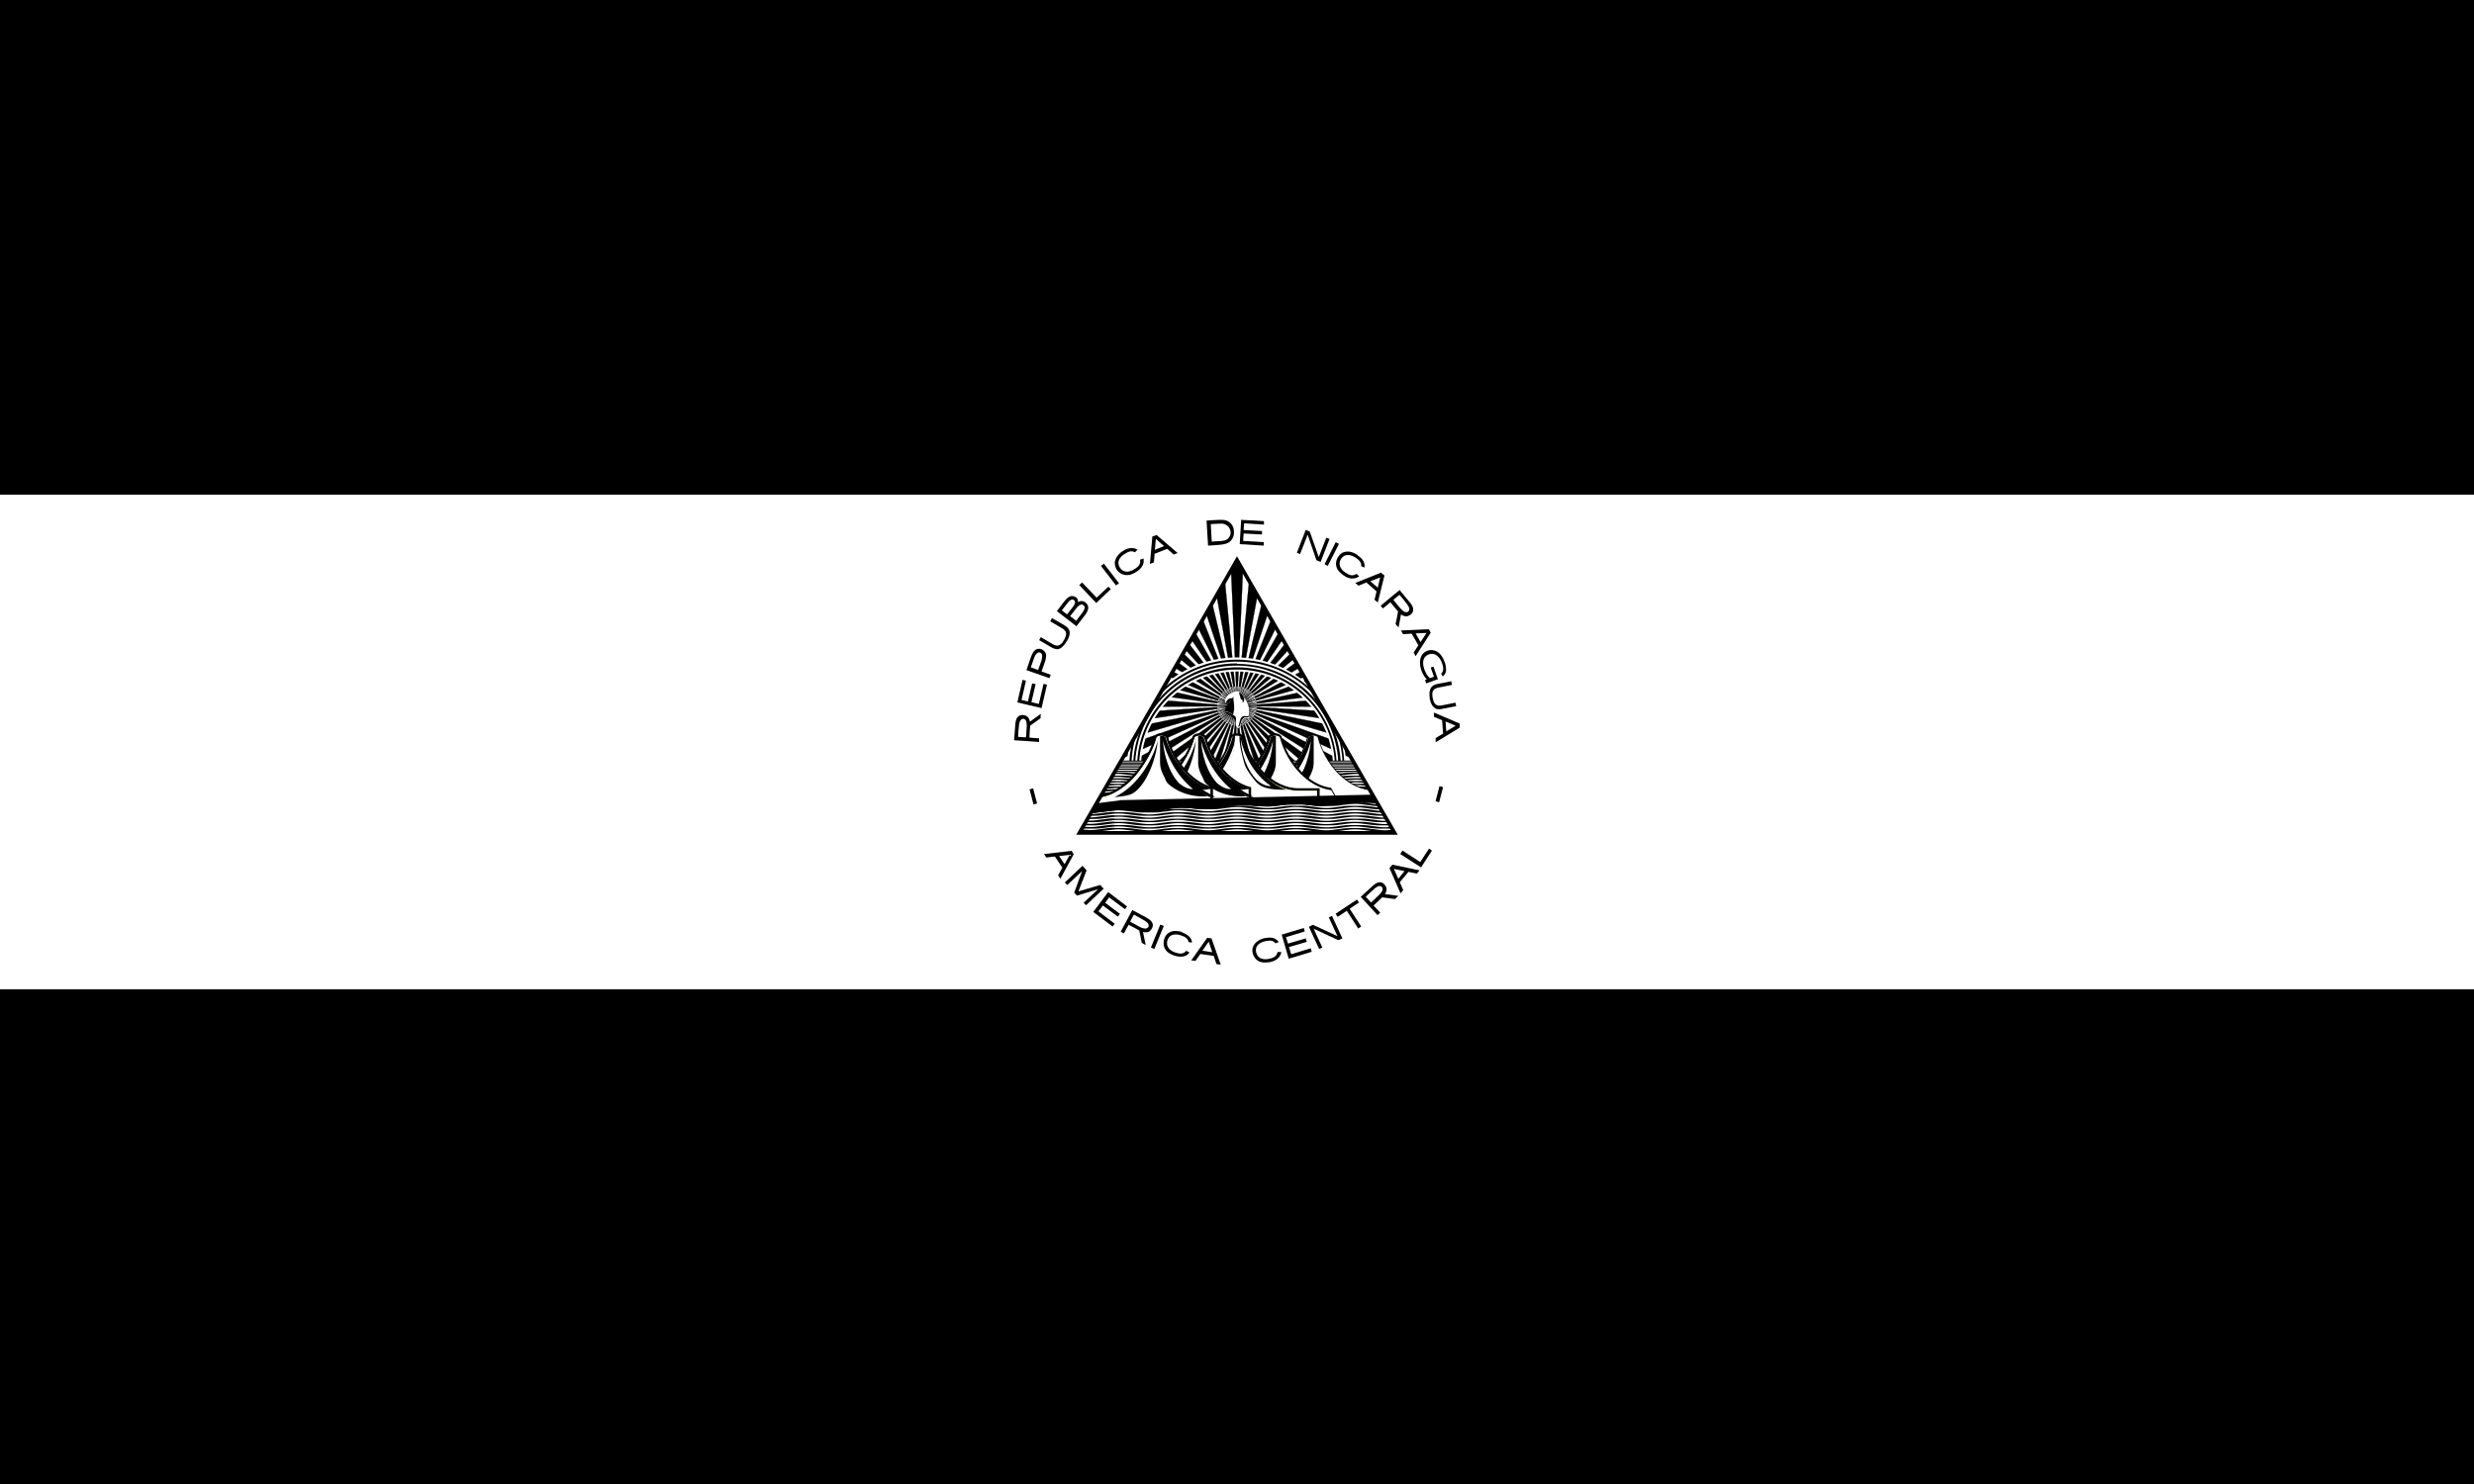 <?xml version="1.0" encoding="UTF-8"?>
<svg id="Calque_1" xmlns="http://www.w3.org/2000/svg" version="1.1" xmlns:xlink="http://www.w3.org/1999/xlink" viewBox="0 0 1000 600">
  <!-- Generator: Adobe Illustrator 29.4.0, SVG Export Plug-In . SVG Version: 2.1.0 Build 152)  -->
  <defs>
    <style>
      .st0 {
        stroke-miterlimit: 4;
        stroke-width: .1px;
      }

      .st0, .st1, .st2, .st3, .st4, .st5, .st6, .st7, .st8, .st9, .st10, .st11, .st12, .st13, .st14, .st15, .st16, .st17, .st18, .st19, .st20, .st21, .st22, .st23, .st24, .st25, .st26, .st27, .st28, .st29, .st30, .st31, .st32, .st33, .st34, .st35, .st36, .st37, .st38, .st39, .st40, .st41 {
        stroke: #000;
      }

      .st0, .st1, .st2, .st4, .st5, .st7, .st8, .st9, .st10, .st11, .st12, .st13, .st14, .st15, .st16, .st17, .st18, .st19, .st20, .st22, .st23, .st24, .st26, .st27, .st28, .st29, .st30, .st31, .st32, .st33, .st34, .st35, .st36, .st37, .st38, .st39, .st40, .st41 {
        isolation: isolate;
      }

      .st1 {
        stroke-miterlimit: 4;
        stroke-width: .1px;
      }

      .st2 {
        stroke-width: .1px;
      }

      .st42 {
        fill: url(#Dégradé_sans_nom_103);
      }

      .st43 {
        fill: url(#Dégradé_sans_nom_100);
      }

      .st44 {
        fill: url(#Dégradé_sans_nom_108);
      }

      .st3 {
        fill: url(#Dégradé_sans_nom_17);
      }

      .st3, .st6, .st21, .st25 {
        stroke-miterlimit: 10;
      }

      .st4 {
        stroke-miterlimit: 4;
        stroke-width: .1px;
      }

      .st45 {
        fill: url(#Dégradé_sans_nom_99);
      }

      .st5 {
        stroke-miterlimit: 4;
        stroke-width: .1px;
      }

      .st6 {
        fill: url(#Dégradé_sans_nom_15);
      }

      .st7 {
        stroke-miterlimit: 4;
        stroke-width: .1px;
      }

      .st8 {
        stroke-miterlimit: 4;
        stroke-width: .1px;
      }

      .st46 {
        fill: url(#Dégradé_sans_nom_104);
      }

      .st9 {
        stroke-miterlimit: 4;
        stroke-width: .1px;
      }

      .st47 {
        fill: url(#Dégradé_sans_nom_97);
      }

      .st48 {
        fill: #fff;
      }

      .st10 {
        stroke-miterlimit: 4;
        stroke-width: .1px;
      }

      .st11 {
        stroke-miterlimit: 4;
        stroke-width: .1px;
      }

      .st12 {
        stroke-miterlimit: 4;
        stroke-width: .1px;
      }

      .st49 {
        fill: none;
      }

      .st13 {
        stroke-miterlimit: 4;
        stroke-width: .1px;
      }

      .st14 {
        stroke-miterlimit: 4;
        stroke-width: .1px;
      }

      .st15 {
        stroke-miterlimit: 4;
        stroke-width: .1px;
      }

      .st16 {
        stroke-miterlimit: 4;
        stroke-width: .1px;
      }

      .st17 {
        stroke-miterlimit: 4;
        stroke-width: .1px;
      }

      .st50 {
        fill: url(#Dégradé_sans_nom_93);
      }

      .st18 {
        stroke-miterlimit: 4;
        stroke-width: .1px;
      }

      .st51 {
        fill: url(#Dégradé_sans_nom_94);
      }

      .st19 {
        stroke-miterlimit: 4;
        stroke-width: .1px;
      }

      .st20 {
        stroke-miterlimit: 4;
        stroke-width: .1px;
      }

      .st21 {
        fill: url(#Dégradé_sans_nom_18);
      }

      .st22 {
        stroke-miterlimit: 4;
        stroke-width: .1px;
      }

      .st23 {
        stroke-miterlimit: 4;
        stroke-width: .1px;
      }

      .st24 {
        stroke-miterlimit: 4;
        stroke-width: .1px;
      }

      .st52 {
        fill: url(#Dégradé_sans_nom_101);
      }

      .st25 {
        fill: url(#Dégradé_sans_nom_16);
      }

      .st53 {
        fill: url(#Dégradé_sans_nom_98);
      }

      .st26 {
        stroke-miterlimit: 4;
        stroke-width: .1px;
      }

      .st27 {
        stroke-miterlimit: 4;
        stroke-width: .1px;
      }

      .st54 {
        fill: url(#Dégradé_sans_nom_111);
      }

      .st55 {
        fill: url(#Dégradé_sans_nom_106);
      }

      .st28 {
        stroke-miterlimit: 4;
        stroke-width: .1px;
      }

      .st29 {
        stroke-miterlimit: 4;
        stroke-width: .1px;
      }

      .st56 {
        fill: url(#Dégradé_sans_nom_107);
      }

      .st30 {
        stroke-miterlimit: 4;
        stroke-width: .1px;
      }

      .st31 {
        stroke-miterlimit: 4;
        stroke-width: .1px;
      }

      .st57 {
        fill: url(#Dégradé_sans_nom_112);
      }

      .st32 {
        stroke-miterlimit: 4;
        stroke-width: .1px;
      }

      .st33 {
        stroke-miterlimit: 4;
        stroke-width: .1px;
      }

      .st58 {
        fill: url(#Dégradé_sans_nom_105);
      }

      .st59 {
        fill: url(#Dégradé_sans_nom_109);
      }

      .st34 {
        stroke-miterlimit: 4;
        stroke-width: .1px;
      }

      .st60 {
        fill: url(#Dégradé_sans_nom_110);
      }

      .st35 {
        stroke-miterlimit: 4;
        stroke-width: .1px;
      }

      .st36 {
        stroke-miterlimit: 4;
        stroke-width: .1px;
      }

      .st37 {
        stroke-miterlimit: 4;
        stroke-width: .1px;
      }

      .st38 {
        stroke-miterlimit: 4;
        stroke-width: .1px;
      }

      .st61 {
        fill: url(#Dégradé_sans_nom_102);
      }

      .st62 {
        fill: url(#Dégradé_sans_nom_96);
      }

      .st39 {
        stroke-miterlimit: 4;
        stroke-width: .1px;
      }

      .st63 {
        clip-path: url(#clippath);
      }

      .st64 {
        fill: url(#Dégradé_sans_nom_95);
      }

      .st40 {
        stroke-miterlimit: 4;
        stroke-width: .1px;
      }

      .st65 {
        fill: url(#Dégradé_sans_nom_113);
      }

      .st41 {
        stroke-miterlimit: 4;
        stroke-width: .1px;
      }
    </style>
    <clipPath id="clippath">
      <polygon class="st49" points="500 226.4 436.3 336.7 563.7 336.7 500 226.4"/>
    </clipPath>
    <linearGradient id="Dégradé_sans_nom_113" data-name="Dégradé sans nom 113" x1="444.5" y1="280" x2="634.4" y2="280" gradientTransform="translate(0 602) scale(1 -1)" gradientUnits="userSpaceOnUse">
      <stop offset="0" stop-color="#000"/>
      <stop offset=".5" stop-color="#000"/>
      <stop offset="1" stop-color="#000"/>
    </linearGradient>
    <linearGradient id="Dégradé_sans_nom_112" data-name="Dégradé sans nom 112" x1="444.5" y1="280" x2="634.4" y2="280" gradientTransform="translate(0 600.9) scale(1 -1)" gradientUnits="userSpaceOnUse">
      <stop offset="0" stop-color="#000"/>
      <stop offset=".5" stop-color="#000"/>
      <stop offset="1" stop-color="#000"/>
    </linearGradient>
    <linearGradient id="Dégradé_sans_nom_111" data-name="Dégradé sans nom 111" x1="444.5" y1="280" x2="634.4" y2="280" gradientTransform="translate(0 599.8) scale(1 -1)" gradientUnits="userSpaceOnUse">
      <stop offset="0" stop-color="#000"/>
      <stop offset=".5" stop-color="#000"/>
      <stop offset="1" stop-color="#000"/>
    </linearGradient>
    <linearGradient id="Dégradé_sans_nom_110" data-name="Dégradé sans nom 110" x1="444.5" y1="280" x2="634.4" y2="280" gradientTransform="translate(0 598.7) scale(1 -1)" gradientUnits="userSpaceOnUse">
      <stop offset="0" stop-color="#000"/>
      <stop offset=".5" stop-color="#000"/>
      <stop offset="1" stop-color="#000"/>
    </linearGradient>
    <linearGradient id="Dégradé_sans_nom_109" data-name="Dégradé sans nom 109" x1="444.5" y1="280" x2="634.4" y2="280" gradientTransform="translate(0 597.5) scale(1 -1)" gradientUnits="userSpaceOnUse">
      <stop offset="0" stop-color="#000"/>
      <stop offset=".5" stop-color="#000"/>
      <stop offset="1" stop-color="#000"/>
    </linearGradient>
    <linearGradient id="Dégradé_sans_nom_108" data-name="Dégradé sans nom 108" x1="444.5" y1="280" x2="634.4" y2="280" gradientTransform="translate(0 596.4) scale(1 -1)" gradientUnits="userSpaceOnUse">
      <stop offset="0" stop-color="#000"/>
      <stop offset=".5" stop-color="#000"/>
      <stop offset="1" stop-color="#000"/>
    </linearGradient>
    <linearGradient id="Dégradé_sans_nom_107" data-name="Dégradé sans nom 107" x1="444.5" y1="280" x2="634.4" y2="280" gradientTransform="translate(0 595.3) scale(1 -1)" gradientUnits="userSpaceOnUse">
      <stop offset="0" stop-color="#000"/>
      <stop offset=".5" stop-color="#000"/>
      <stop offset="1" stop-color="#000"/>
    </linearGradient>
    <linearGradient id="Dégradé_sans_nom_106" data-name="Dégradé sans nom 106" x1="444.5" y1="280" x2="634.4" y2="280" gradientTransform="translate(0 594.2) scale(1 -1)" gradientUnits="userSpaceOnUse">
      <stop offset="0" stop-color="#000"/>
      <stop offset=".5" stop-color="#000"/>
      <stop offset="1" stop-color="#000"/>
    </linearGradient>
    <linearGradient id="Dégradé_sans_nom_105" data-name="Dégradé sans nom 105" x1="444.5" y1="280" x2="634.4" y2="280" gradientTransform="translate(0 593.1) scale(1 -1)" gradientUnits="userSpaceOnUse">
      <stop offset="0" stop-color="#000"/>
      <stop offset=".5" stop-color="#000"/>
      <stop offset="1" stop-color="#000"/>
    </linearGradient>
    <linearGradient id="Dégradé_sans_nom_104" data-name="Dégradé sans nom 104" x1="444.5" y1="292.2" x2="634.4" y2="292.2" gradientTransform="translate(0 602) scale(1 -1)" gradientUnits="userSpaceOnUse">
      <stop offset="0" stop-color="#000"/>
      <stop offset=".5" stop-color="#000"/>
      <stop offset="1" stop-color="#000"/>
    </linearGradient>
    <linearGradient id="Dégradé_sans_nom_103" data-name="Dégradé sans nom 103" x1="444.5" y1="289.6" x2="634.4" y2="289.6" gradientTransform="translate(0 602) scale(1 -1)" gradientUnits="userSpaceOnUse">
      <stop offset="0" stop-color="#000"/>
      <stop offset=".5" stop-color="#000"/>
      <stop offset="1" stop-color="#000"/>
    </linearGradient>
    <linearGradient id="Dégradé_sans_nom_15" data-name="Dégradé sans nom 15" x1="528.5" y1="290.3" x2="528.5" y2="284.4" gradientTransform="translate(-15.3 602) scale(1 -1)" gradientUnits="userSpaceOnUse">
      <stop offset="0" stop-color="#f5f549"/>
      <stop offset="1" stop-color="#97c924"/>
    </linearGradient>
    <linearGradient id="Dégradé_sans_nom_16" data-name="Dégradé sans nom 16" x1="500" y1="290.3" x2="500" y2="284.4" gradientTransform="translate(0 602) scale(1 -1)" gradientUnits="userSpaceOnUse">
      <stop offset="0" stop-color="#f5f549"/>
      <stop offset="1" stop-color="#97c924"/>
    </linearGradient>
    <linearGradient id="Dégradé_sans_nom_17" data-name="Dégradé sans nom 17" x1="480.7" y1="290.3" x2="480.7" y2="284.4" gradientTransform="translate(0 602) scale(1 -1)" gradientUnits="userSpaceOnUse">
      <stop offset="0" stop-color="#f5f549"/>
      <stop offset="1" stop-color="#97c924"/>
    </linearGradient>
    <linearGradient id="Dégradé_sans_nom_18" data-name="Dégradé sans nom 18" x1="480.7" y1="290.3" x2="480.7" y2="284.4" gradientTransform="translate(-15.4 602) scale(1 -1)" gradientUnits="userSpaceOnUse">
      <stop offset="0" stop-color="#f5f549"/>
      <stop offset="1" stop-color="#97c924"/>
    </linearGradient>
    <linearGradient id="Dégradé_sans_nom_102" data-name="Dégradé sans nom 102" x1="-98.1" y1="849.4" x2="-97.1" y2="849.4" gradientTransform="translate(11845.4 5294.1) scale(116.2 -5.8)" gradientUnits="userSpaceOnUse">
      <stop offset="0" stop-color="#000"/>
      <stop offset=".5" stop-color="#000"/>
      <stop offset="1" stop-color="#000"/>
    </linearGradient>
    <linearGradient id="Dégradé_sans_nom_101" data-name="Dégradé sans nom 101" x1="-98.2" y1="704.1" x2="-97.2" y2="704.1" gradientTransform="translate(12883.5 1407.3) scale(126.7 -1.5)" gradientUnits="userSpaceOnUse">
      <stop offset="0" stop-color="#000"/>
      <stop offset=".5" stop-color="#000"/>
      <stop offset="1" stop-color="#000"/>
    </linearGradient>
    <linearGradient id="Dégradé_sans_nom_100" data-name="Dégradé sans nom 100" x1="-98.2" y1="704.1" x2="-97.2" y2="704.1" gradientTransform="translate(12883.5 1406.1) scale(126.7 -1.5)" gradientUnits="userSpaceOnUse">
      <stop offset="0" stop-color="#000"/>
      <stop offset=".5" stop-color="#000"/>
      <stop offset="1" stop-color="#000"/>
    </linearGradient>
    <linearGradient id="Dégradé_sans_nom_99" data-name="Dégradé sans nom 99" x1="-98.2" y1="704.1" x2="-97.2" y2="704.1" gradientTransform="translate(12883.5 1404.8) scale(126.7 -1.5)" gradientUnits="userSpaceOnUse">
      <stop offset="0" stop-color="#000"/>
      <stop offset=".5" stop-color="#000"/>
      <stop offset="1" stop-color="#000"/>
    </linearGradient>
    <linearGradient id="Dégradé_sans_nom_98" data-name="Dégradé sans nom 98" x1="-98.2" y1="704.1" x2="-97.2" y2="704.1" gradientTransform="translate(12883.5 1403.5) scale(126.7 -1.5)" gradientUnits="userSpaceOnUse">
      <stop offset="0" stop-color="#000"/>
      <stop offset=".5" stop-color="#000"/>
      <stop offset="1" stop-color="#000"/>
    </linearGradient>
    <linearGradient id="Dégradé_sans_nom_97" data-name="Dégradé sans nom 97" x1="-98.2" y1="704.1" x2="-97.2" y2="704.1" gradientTransform="translate(12883.5 1402.2) scale(126.7 -1.5)" gradientUnits="userSpaceOnUse">
      <stop offset="0" stop-color="#000"/>
      <stop offset=".5" stop-color="#000"/>
      <stop offset="1" stop-color="#000"/>
    </linearGradient>
    <linearGradient id="Dégradé_sans_nom_96" data-name="Dégradé sans nom 96" x1="-98.2" y1="704.1" x2="-97.2" y2="704.1" gradientTransform="translate(12883.5 1400.9) scale(126.7 -1.5)" gradientUnits="userSpaceOnUse">
      <stop offset="0" stop-color="#000"/>
      <stop offset=".5" stop-color="#000"/>
      <stop offset="1" stop-color="#000"/>
    </linearGradient>
    <linearGradient id="Dégradé_sans_nom_95" data-name="Dégradé sans nom 95" x1="-98.2" y1="704.1" x2="-97.2" y2="704.1" gradientTransform="translate(12883.5 1399.6) scale(126.7 -1.5)" gradientUnits="userSpaceOnUse">
      <stop offset="0" stop-color="#000"/>
      <stop offset=".5" stop-color="#000"/>
      <stop offset="1" stop-color="#000"/>
    </linearGradient>
    <linearGradient id="Dégradé_sans_nom_94" data-name="Dégradé sans nom 94" x1="-98.2" y1="704.1" x2="-97.2" y2="704.1" gradientTransform="translate(12883.5 1398.3) scale(126.7 -1.5)" gradientUnits="userSpaceOnUse">
      <stop offset="0" stop-color="#000"/>
      <stop offset=".5" stop-color="#000"/>
      <stop offset="1" stop-color="#000"/>
    </linearGradient>
    <linearGradient id="Dégradé_sans_nom_93" data-name="Dégradé sans nom 93" x1="-98.2" y1="704.1" x2="-97.2" y2="704.1" gradientTransform="translate(12883.5 1397) scale(126.7 -1.5)" gradientUnits="userSpaceOnUse">
      <stop offset="0" stop-color="#000"/>
      <stop offset=".5" stop-color="#000"/>
      <stop offset="1" stop-color="#000"/>
    </linearGradient>
  </defs>
  <rect width="1000" height="600"/>
  <rect class="st48" y="200" width="1000" height="200"/>
  <g id="text">
    <path d="M410,299.3c3.3.2,6.7.4,10,.7,0-.5,0-1,0-1.5-1.3,0-2.6-.2-3.9-.3,0-1.6.2-3.2.3-4.8,1.4-1,2.8-2,4.2-3,0-.6,0-1.2.1-1.8-1.5,1.1-2.9,2.1-4.4,3.2-.1-1-.7-2.1-1.8-2.5-.9-.3-2-.4-2.8.3-1,.7-1.2,2.1-1.3,3.2-.2,2.2-.3,4.4-.5,6.5h0ZM411.5,298c.1-1.6.2-3.3.4-4.9.1-.8.3-1.7,1-2.3.6-.4,1.6-.1,1.8.6.5,1.2.3,2.6.2,3.9,0,.9-.1,1.9-.2,2.8-1.1,0-2.1-.1-3.2-.2h0Z"/>
    <path d="M411.3,284c3.2.8,6.5,1.5,9.7,2.3.7-3.2,1.5-6.3,2.2-9.5-.5-.1-.9-.2-1.4-.3-.6,2.7-1.3,5.4-1.9,8.1-1-.2-2-.5-3-.7.6-2.4,1.1-4.8,1.7-7.3-.5-.1-.9-.2-1.4-.3-.6,2.4-1.1,4.8-1.7,7.3-.9-.2-1.7-.4-2.6-.6.6-2.6,1.2-5.2,1.8-7.8-.5-.1-.9-.2-1.4-.3-.7,3.1-1.4,6.1-2.1,9.2h0Z"/>
    <path d="M414.8,270.9c3.1,1.1,6.3,2.2,9.4,3.3.2-.5.3-.9.5-1.4-1.2-.4-2.5-.9-3.7-1.3.5-1.4,1-2.8,1.5-4.3.3-1.2.6-2.6-.1-3.6-.6-.8-1.6-1.3-2.5-1.3-1.1,0-2,.8-2.5,1.8-.7,1.3-1.1,2.8-1.6,4.2-.3.9-.6,1.7-.9,2.6ZM416.6,270c.5-1.4,1-2.9,1.5-4.3.3-.7.8-1.6,1.6-1.9.7-.2,1.5.4,1.5,1.1.2,1.3-.4,2.6-.8,3.8-.3.7-.5,1.5-.8,2.2-1-.4-2-.7-3-1.1h0Z"/>
    <path d="M420,258.8c1.8,1,3.5,2.1,5.3,3.1,1,.5,2.3.9,3.3.2,1.4-.8,2.3-2.3,3.1-3.7.6-1.2,1-2.7.3-4-.8-1.2-2.2-1.8-3.3-2.5-1.2-.7-2.3-1.3-3.5-2l-.7,1.3c1.7,1,3.4,2,5.1,3,.8.5,1.5,1.4,1.3,2.4-.2,1.2-.8,2.2-1.5,3.2-.6.8-1.5,1.4-2.5,1.2-1-.2-1.9-.9-2.8-1.4-1.1-.7-2.3-1.3-3.4-2-.2.4-.5.8-.7,1.3h0Z"/>
    <path d="M427.2,247.1c2.6,2,5.3,4.1,7.9,6.1,1.2-1.6,2.5-3.2,3.7-4.8.7-1,1.4-2.4.9-3.6-.4-1-1.5-1.8-2.6-1.8-.5,0-1.1.3-1.4.5.3-1.1-.6-2.1-1.6-2.4-1.2-.4-2.4.3-3.2,1.2-.9,1-1.7,2.1-2.5,3.2-.4.6-.9,1.1-1.3,1.7ZM429.2,246.8c.9-1.2,1.8-2.4,2.8-3.6.5-.5,1.2-1.1,1.9-.7.6.3.8,1.1.5,1.7-.5,1-1.3,1.9-2,2.8-.4.5-.7,1-1.1,1.4-.7-.5-1.4-1.1-2.1-1.6ZM432.5,249.2c1-1.2,1.9-2.5,2.9-3.7.5-.5,1.2-1.2,2-1.1.7.2,1.2.9,1,1.6-.4,1.3-1.4,2.3-2.2,3.4-.4.5-.8,1.1-1.2,1.6-.8-.6-1.6-1.3-2.5-1.9Z"/>
    <path d="M436.2,236.5l6.9,7.3,5.9-5.6-1-1-4.7,4.4h-.1c0,.1,0,0,0,0l-5.8-6.1-1.1,1Z"/>
    <path d="M445,228.8l6.1,7.9,1.2-.9-6.1-7.9-1.2.9Z"/>
    <path d="M454,222.7c-1,.6-1.8,1.3-2.4,2.2-.6.8-.9,1.7-1,2.6,0,.9.2,1.8.7,2.7.5.8,1.2,1.4,2,1.8.8.4,1.7.6,2.7.5,1-.1,2.1-.5,3.3-1.3,1.2-.7,2-1.6,2.5-2.5.5-.9.6-1.9.4-2.9l-1.4.5c.4,2-.9,3-2.4,3.9-2.3,1.4-4.5,1.3-5.8-.8-1.4-2.3.1-4.3,2.1-5.5,1.4-.9,2.7-1.4,4-.6l1.1-1c-.7-.5-1.6-.8-2.6-.7-1,0-2.1.4-3.2,1.1h0Z"/>
    <path d="M465.8,216.8l-1,11.2,1.6-.6.3-3.5h0s5.1-2,5.1-2l2.6,2.3,1.6-.6-8.5-7.3-1.6.6h0ZM467.2,217.9l3.3,2.9-3.7,1.5.4-4.4Z"/>
    <path d="M487.7,210.6c.2,3.3.4,6.7.6,10,1.8-.1,3.6-.2,5.4-.4,1.4-.2,2.9-.5,3.9-1.7,1.3-1.4,1.4-3.5.9-5.2-.5-1.5-1.8-2.7-3.4-3-1.5-.3-3.1,0-4.6,0-.9,0-1.9.1-2.8.2h0ZM489.3,211.9c1.4,0,2.9-.2,4.3-.2.8,0,1.6.2,2.3.7,1,.7,1.6,1.9,1.5,3.1,0,1.4-1.1,2.7-2.4,3-.8.2-1.6.3-2.4.3-.9,0-1.9.1-2.8.2-.1-2.4-.3-4.8-.4-7.1h0Z"/>
    <path d="M501.7,210c-.2,3.3-.4,6.7-.6,10,3.2.2,6.5.4,9.7.6,0-.5,0-.9,0-1.4-2.8-.2-5.5-.3-8.3-.5,0-1,.1-2,.2-3,2.5.1,5,.3,7.4.4,0-.5,0-.9,0-1.4-2.5-.1-5-.3-7.4-.4,0-.9.1-1.8.2-2.7,2.7.2,5.3.3,8,.5,0-.5,0-1,0-1.4-3.1-.2-6.3-.4-9.4-.5h0Z"/>
    <path d="M527.8,214.2l-3.6,9.3,1.3.5,2.9-7.4v-.4c.1,0,.3.4.3.4l3.4,9.9,1.7.7,3.6-9.3-1.3-.5-2.9,7.4v.4c-.1,0-.3-.4-.3-.4l-3.5-9.9-1.7-.7Z"/>
    <path d="M541.2,219.9l-4.5,8.9-1.3-.7,4.5-8.9,1.3.7Z"/>
    <path d="M548.8,224.4c-1-.6-2-1.1-3-1.3-1-.2-1.9-.1-2.8.2-.8.3-1.5.9-2.1,1.8-.5.8-.8,1.6-.9,2.6,0,.9.2,1.8.7,2.6.5.8,1.3,1.6,2.5,2.4,1.1.8,2.3,1.2,3.3,1.2,1,0,2-.2,2.9-.9l-1.1-1c-1.7,1.2-3.1.4-4.5-.5-2.2-1.5-3-3.5-1.7-5.6,1.5-2.2,3.9-1.7,5.9-.4,1.3.9,2.4,1.9,2.2,3.4l1.3.6c.2-.9,0-1.8-.4-2.6-.5-.9-1.3-1.7-2.4-2.4h0Z"/>
    <path d="M558.3,231.5l-10.5,4.2,1.3,1.1,3.2-1.3h0s4.1,3.6,4.1,3.6l-.8,3.4,1.3,1.1,2.7-10.9-1.3-1.1h0ZM557.9,233.3l-1,4.3-3-2.6,4.1-1.6h0Z"/>
    <path d="M565.8,238.5c-2.6,2.1-5.1,4.2-7.7,6.4.3.4.6.8.9,1.1,1-.8,2-1.7,3-2.5,1,1.2,2,2.5,3.1,3.7-.3,1.7-.6,3.4-1,5.1.4.5.8,1,1.2,1.4.3-1.8.7-3.6,1-5.3.9.7,2.1,1.1,3.2.5.9-.4,1.7-1.2,1.7-2.3.1-1.4-.9-2.5-1.7-3.5-1.3-1.5-2.5-3-3.8-4.6h0ZM565.7,240.5c1.1,1.3,2.2,2.6,3.2,4,.5.7,1.1,1.7.5,2.5-.4.7-1.4.6-2,.2-1.2-.8-2-2.1-3-3.2-.4-.5-.8-1-1.2-1.5.8-.7,1.7-1.4,2.5-2Z"/>
    <path d="M577.5,254.4l-11.2.5.8,1.5,3.5-.2h0s2.7,4.7,2.7,4.7l-1.9,2.9.8,1.5,6.1-9.5-.8-1.5h0ZM576.6,255.9l-2.4,3.7-2-3.5,4.4-.2Z"/>
    <path d="M583.9,267.6c-.6-1.7-1.6-3.4-3.3-4.3-1.9-.9-4.3-.5-5.6,1.2-1.1,1.4-1.2,3.3-.9,5,.4,1.9,1.2,3.7,2.6,5.2-.2,0-.5.2-.7.3l.5,1.3c1.6-.6,3.1-1.1,4.7-1.7l-1.8-5.1c-.4.1-.7.3-1.1.4.4,1.2.9,2.5,1.3,3.7-.5.2-1.1.4-1.6.6-1.4-1.2-2.2-3-2.6-4.7-.3-1.3-.3-2.9.7-4,1.2-1.2,3.2-1.6,4.6-.5,1.4,1,2.1,2.6,2.5,4.2.3,1.1.2,2.3-.6,3.1-.2.2.1.4.2.6.1.2.3.4.4.6.8-.7,1.4-1.7,1.3-2.8,0-1.1-.2-2.1-.6-3.1Z"/>
    <path d="M586.8,275.4l-5.6,1.1c-1,.2-1.8.5-2.3,1-.5.4-.8,1.1-1,1.9-.2.8-.1,1.8,0,3,0,0,0,0,0,0,.2,1.2.6,2.1,1,2.8.5.7,1,1.1,1.6,1.4.6.2,1.5.2,2.5,0l5.6-1.1-.3-1.4-5.5,1.1c-2.4.5-3.3-.8-3.7-3,0,0,0,0,0,0-.4-2.2-.2-3.7,2.3-4.2l5.5-1.1-.3-1.4h0Z"/>
    <path d="M589.9,292.5l-10.3-4.4v1.7c.1,0,3.3,1.4,3.3,1.4h0s.4,5.4.4,5.4l-3,1.8v1.7c.1,0,9.7-5.9,9.7-5.9v-1.7q-.1,0-.1,0ZM588.4,293.4l-3.8,2.3-.3-4,4,1.7Z"/>
    <rect x="417.1" y="318.4" width="1.5" height="6.3" transform="translate(-68.1 117) rotate(-14.7)"/>
    <rect x="579.1" y="320.8" width="6.3" height="1.5" transform="translate(123 802.7) rotate(-75.3)"/>
    <path d="M433.2,344l-11.2,1.3.9,1.4,3.5-.4h0s3,4.5,3,4.5l-1.7,3.1.9,1.4,5.4-9.9-.9-1.4h0ZM432.4,345.6l-2.1,3.8-2.2-3.3,4.4-.5h0Z"/>
    <path d="M437.5,350.1l-7.1,6.7,1,1,6-5.6-3.2,8.7,1.1,1.2,8.6-2.6-5.9,5.5,1,1,7.1-6.7-1.4-1.5-8.8,2.6,3.3-8.5-1.6-1.8Z"/>
    <path d="M447.9,360.7c-2,2.7-4,5.3-6,8,2.6,2,5.2,3.9,7.8,5.9.3-.4.6-.8.9-1.1-2.2-1.7-4.4-3.3-6.6-5,.6-.8,1.2-1.6,1.8-2.4,2,1.5,4,3,6,4.5l.9-1.1c-2-1.5-4-3-6-4.5.5-.7,1.1-1.4,1.6-2.2,2.1,1.6,4.2,3.2,6.4,4.8.3-.4.6-.8.9-1.1-2.5-1.9-5-3.8-7.5-5.7h0Z"/>
    <path d="M457.7,367.9c-1.6,2.9-3.1,5.9-4.7,8.8.4.2.9.5,1.3.7.6-1.2,1.2-2.3,1.9-3.5,1.4.7,2.8,1.5,4.3,2.3.3,1.7.7,3.4,1,5l1.6.9c-.4-1.8-.7-3.5-1.1-5.3,1.1.3,2.4.2,3.1-.7.6-.7,1.1-1.7.8-2.6-.4-1.3-1.6-2-2.7-2.6-1.8-1-3.6-1.9-5.4-2.9h0ZM458.3,369.8c1.5.8,3,1.6,4.5,2.5.7.5,1.6,1.1,1.5,2,0,.8-1,1.3-1.7,1.1-1.5-.2-2.7-1.1-4-1.8-.6-.3-1.2-.6-1.8-1,.5-.9,1-1.9,1.5-2.8h0Z"/>
    <path d="M469,373.8l-3.8,9.3,1.4.6,3.8-9.3-1.4-.6Z"/>
    <path d="M478,376.9c-1.1-.4-2.2-.5-3.2-.5-1,0-1.9.4-2.6.9-.7.5-1.3,1.3-1.6,2.3-.3.9-.3,1.8-.2,2.7.2.9.6,1.7,1.3,2.4.7.7,1.7,1.2,3.1,1.7,1.3.4,2.5.5,3.5.3,1-.2,1.9-.7,2.5-1.6l-1.3-.7c-1.3,1.6-2.9,1.2-4.5.7-2.5-.9-3.8-2.6-3.1-5,.9-2.6,3.4-2.6,5.5-1.9,1.5.5,2.8,1.2,3,2.7l1.4.2c0-.9-.4-1.7-1.1-2.4-.7-.7-1.7-1.3-2.9-1.7h0Z"/>
    <path d="M488,379.1l-6.5,9.2,1.7.2,2-2.8h0s5.4.8,5.4.8l1.1,3.3,1.7.2-3.7-10.6-1.7-.2h0ZM488.6,380.8l1.4,4.2-4-.6,2.5-3.6Z"/>
    <path d="M511.5,379.2c-1.1.2-2.1.6-3,1.2-.9.6-1.5,1.3-1.9,2.1-.4.8-.5,1.7-.3,2.7.2.9.6,1.7,1.2,2.4.6.7,1.4,1.2,2.3,1.4.9.2,2.1.2,3.5,0,1.3-.3,2.4-.7,3.2-1.5.8-.7,1.3-1.6,1.4-2.6h-1.5c-.4,2-1.9,2.4-3.6,2.8-2.6.5-4.6-.4-5.1-2.8-.5-2.7,1.6-3.9,3.9-4.4,1.6-.3,3-.4,3.9.9l1.4-.5c-.5-.7-1.2-1.3-2.1-1.6-1-.3-2.1-.3-3.4,0h0Z"/>
    <path d="M518.1,378l2.8,9.6c3.1-.9,6.2-1.8,9.3-2.8-.1-.5-.3-.9-.4-1.4-2.6.8-5.3,1.6-7.9,2.4-.3-1-.6-1.9-.9-2.9,2.4-.7,4.8-1.4,7.2-2.1-.1-.5-.3-.9-.4-1.4-2.4.7-4.8,1.4-7.2,2.1-.3-.9-.5-1.7-.8-2.6,2.5-.8,5.1-1.5,7.6-2.3-.1-.5-.3-.9-.4-1.4-3,.9-6,1.8-9,2.7h0Z"/>
    <path d="M529,374.6c1.4,3,2.8,6.1,4.2,9.1.4-.2.8-.4,1.3-.6-1.2-2.5-2.3-5-3.5-7.6,3.2,1.5,6.5,3,9.7,4.5.2.2.4,0,.6,0,.4-.2.8-.4,1.3-.6-1.4-3-2.8-6.1-4.2-9.1-.4.2-.8.4-1.3.6l3.5,7.6c-3.3-1.5-6.6-3.1-9.9-4.6-.5.3-1.1.5-1.6.8Z"/>
    <path d="M539.9,369.5l.8,1.2,3.6-2.4h.1c0,0,0,0,0,0l4.6,7.1,1.2-.8-4.6-7.1h0c0-.1.1-.2.1-.2l3.6-2.4-.8-1.2-8.6,5.7Z"/>
    <path d="M550,362.6c2.3,2.5,4.5,4.9,6.8,7.4.4-.3.7-.7,1.1-1-.9-1-1.8-1.9-2.7-2.9,1.2-1.1,2.4-2.2,3.5-3.3,1.7.2,3.4.5,5.1.7.5-.4.9-.8,1.4-1.3-1.8-.2-3.6-.5-5.4-.7.7-.9.9-2.2.3-3.2-.5-.9-1.3-1.6-2.3-1.6-1.4,0-2.4,1-3.4,1.9-1.5,1.3-2.9,2.7-4.4,4h0ZM552,362.6c1.3-1.2,2.5-2.4,3.8-3.5.7-.5,1.6-1.2,2.5-.7.7.4.7,1.4.3,2-.8,1.3-2,2.1-3,3.2-.5.4-.9.9-1.4,1.3-.7-.8-1.5-1.6-2.2-2.4h0Z"/>
    <path d="M561.6,350.9l4.5,10.3,1.1-1.3-1.4-3.2h0s3.5-4.2,3.5-4.2l3.4.7,1.1-1.3-11-2.3-1.1,1.3h0ZM563.4,351.3l4.3.9-2.5,3.1-1.8-4Z"/>
    <path d="M566,345.3l8.4,5.4,4.4-6.8-1.2-.8-3.5,5.4h0c0,.1-.1,0-.1,0l-7.1-4.6-.8,1.2Z"/>
  </g>
  <g class="st63">
    <g>
      <g id="rays">
        <path class="st48" d="M500,226.4l-31.5,54.5-15.4,26.7h93.8l-14.7-25.5-32.2-55.8h0Z"/>
        <g id="rays5">
          <g id="ray">
            <path class="st2" d="M500,226.4l-2.4,4.1,2.4,55,2.4-55-2.4-4.1Z"/>
            <path class="st48" d="M500,277.5s0,0-.1,0v3.1c.1,0,.3-3.1.3-3.1,0,0,0,0-.1,0Z"/>
          </g>
          <g id="ray1" data-name="ray">
            <path class="st28" d="M556.2,267.2l-4.6-1-51.6,19.2,53-14.7,3.2-3.5Z"/>
            <path class="st48" d="M507.6,283s0,0,0-.1l-2.9,1.1,3-.8s0,0,0-.1Z"/>
          </g>
          <g id="ray2" data-name="ray">
            <path class="st35" d="M534.7,333.2l-.5-4.7-34.2-43.1,30.4,45.9,4.3,1.9Z"/>
            <path class="st48" d="M504.7,291.9s0,0,.1,0l-1.9-2.4,1.7,2.6s0,0,.1,0Z"/>
          </g>
          <g id="ray3" data-name="ray">
            <path class="st35" d="M465.3,333.2l4.3-1.9,30.4-45.9-34.2,43.1-.5,4.7Z"/>
            <path class="st48" d="M495.3,291.9s0,0,.1,0l1.7-2.6-1.9,2.4s0,0,.1,0Z"/>
          </g>
          <g id="ray4" data-name="ray">
            <path class="st28" d="M443.8,267.2l3.2,3.5,53,14.7-51.6-19.2-4.6,1Z"/>
            <path class="st48" d="M492.4,283s0,0,0,.1l3,.8-2.9-1.1s0,0,0,.1Z"/>
          </g>
        </g>
        <g id="rays51" data-name="rays5">
          <g id="ray5" data-name="ray">
            <path class="st38" d="M508.2,227l-2.9,3.7-5.3,54.8,10-54.1-1.8-4.4Z"/>
            <path class="st48" d="M501.1,277.6s0,0-.1,0l-.3,3.1.6-3.1s0,0-.1,0Z"/>
          </g>
          <g id="ray6" data-name="ray">
            <path class="st8" d="M558.2,275.2l-4.4-1.6-53.7,11.9,54.6-7.2,3.6-3Z"/>
            <path class="st48" d="M507.9,284.1s0,0,0-.1l-3,.7,3.1-.4s0,0,0-.1Z"/>
          </g>
          <g id="ray7" data-name="ray">
            <path class="st7" d="M527.7,337.6l.2-4.7-27.9-47.4,23.7,49.6,4,2.5Z"/>
            <path class="st48" d="M503.8,292.5s0,0,.1,0l-1.6-2.7,1.3,2.8s0,0,.1,0Z"/>
          </g>
          <g id="ray8" data-name="ray">
            <path class="st5" d="M459,327.9l4.5-1.3,36.5-41.2-39.9,37.9-1.1,4.6Z"/>
            <path class="st48" d="M494.4,291.2s0,0,0,0l2.1-2.3-2.3,2.1s0,0,0,0Z"/>
          </g>
          <g id="ray9" data-name="ray">
            <path class="st23" d="M446.9,259.6l2.6,3.9,50.4,22-48.4-26.2-4.7.3Z"/>
            <path class="st48" d="M492.8,282s0,0,0,.1l2.9,1.2-2.7-1.5s0,0,0,.1Z"/>
          </g>
        </g>
        <g id="rays52" data-name="rays5">
          <g id="ray10" data-name="ray">
            <path class="st41" d="M516.3,228.7l-3.4,3.3-12.9,53.5,17.4-52.2-1.1-4.6Z"/>
            <path class="st48" d="M502.2,277.8s0,0-.1,0l-.7,3,1-3s0,0-.1,0Z"/>
          </g>
          <g id="ray11" data-name="ray">
            <path class="st13" d="M559,283.4l-4.2-2.2-54.9,4.3,55,.4,4-2.5Z"/>
            <path class="st48" d="M508,285.2s0,0,0-.1l-3.1.2h3.1s0,0,0-.1Z"/>
          </g>
          <g id="ray12" data-name="ray">
            <path class="st19" d="M520.2,341l.8-4.6-21-50.9,16.6,52.5,3.6,3Z"/>
            <path class="st48" d="M502.7,293s0,0,.1,0l-1.2-2.9.9,3s0,0,.1,0Z"/>
          </g>
          <g id="ray13" data-name="ray">
            <path class="st40" d="M453.5,321.8l4.7-.7,41.9-35.7-44.8,32-1.8,4.4Z"/>
            <path class="st48" d="M493.7,290.4s0,0,0,.1l2.4-2-2.5,1.8s0,0,0,.1Z"/>
          </g>
          <g id="ray14" data-name="ray">
            <path class="st20" d="M451,252.4l2.1,4.2,46.9,28.8-44.3-32.7-4.7-.3Z"/>
            <path class="st48" d="M493.4,281s0,0,0,.1l2.7,1.6-2.5-1.9s0,0,0,.1Z"/>
          </g>
        </g>
        <g id="rays53" data-name="rays5">
          <g id="ray15" data-name="ray">
            <path class="st17" d="M524,231.5l-3.8,2.8-20.2,51.2,24.5-49.3-.5-4.7Z"/>
            <path class="st48" d="M503.3,278.2s0,0-.1,0l-1.1,2.9,1.4-2.8s0,0-.1,0Z"/>
          </g>
          <g id="ray16" data-name="ray">
            <path class="st33" d="M558.7,291.6l-3.8-2.8-54.9-3.4,54.4,8.1,4.3-1.9Z"/>
            <path class="st48" d="M507.9,286.3s0,0,0-.1l-3.1-.2,3.1.5s0,0,0-.1Z"/>
          </g>
          <g id="ray17" data-name="ray">
            <path class="st32" d="M512.3,343.2l1.5-4.5-13.7-53.3,9.1,54.3,3.2,3.5Z"/>
            <path class="st48" d="M501.7,293.3s0,0,.1,0l-.8-3,.5,3.1s0,0,.1,0Z"/>
          </g>
          <g id="ray18" data-name="ray">
            <path class="st16" d="M448.9,315h4.7s46.4-29.5,46.4-29.5l-48.8,25.4-2.4,4.1Z"/>
            <path class="st48" d="M493.1,289.5s0,0,0,.1l2.6-1.7-2.8,1.4s0,0,0,.1Z"/>
          </g>
          <g id="ray19" data-name="ray">
            <path class="st29" d="M456.1,245.9l1.5,4.5,42.4,35-39.3-38.5-4.6-1Z"/>
            <path class="st48" d="M494.1,280.1s0,0,0,.1l2.4,2-2.2-2.2s0,0,0,0Z"/>
          </g>
        </g>
        <g id="rays54" data-name="rays5">
          <g id="ray20" data-name="ray">
            <path class="st14" d="M531.3,235.4l-4.2,2.2-27.1,47.9,31.1-45.4.2-4.7Z"/>
            <path class="st48" d="M504.2,278.7s0,0-.1,0l-1.5,2.7,1.8-2.6s0,0-.1,0Z"/>
          </g>
          <g id="ray21" data-name="ray">
            <path class="st18" d="M557.3,299.8l-3.4-3.3-53.9-11,52.8,15.6,4.5-1.3Z"/>
            <path class="st48" d="M507.8,287.4s0,0,0-.1l-3.1-.6,3,.9s0,0,0-.1Z"/>
          </g>
          <g id="ray22" data-name="ray">
            <path class="st4" d="M504.1,344.4l2.1-4.2-6.2-54.7,1.5,55,2.6,3.9Z"/>
            <path class="st48" d="M500.6,293.4s0,0,.1,0l-.4-3.1v3.1c.1,0,.2,0,.2,0Z"/>
          </g>
          <g id="ray23" data-name="ray">
            <path class="st34" d="M445.2,307.6l4.7.7,50.1-22.8-51.9,18.4-2.9,3.7Z"/>
            <path class="st48" d="M492.6,288.5s0,0,0,.1l2.8-1.3-2.9,1s0,0,0,.1Z"/>
          </g>
          <g id="ray24" data-name="ray">
            <path class="st9" d="M462,240.2l.8,4.6,37.1,40.6-33.5-43.6-4.4-1.6Z"/>
            <path class="st48" d="M494.9,279.3s0,0-.1,0l2.1,2.3-1.9-2.5s0,0-.1,0Z"/>
          </g>
        </g>
        <g id="rays55" data-name="rays5">
          <g id="ray25" data-name="ray">
            <path class="st9" d="M538,240.2l-4.4,1.6-33.5,43.6,37.1-40.6.8-4.6Z"/>
            <path class="st48" d="M505.1,279.3s0,0-.1,0l-1.9,2.5,2.1-2.3s0,0-.1,0Z"/>
          </g>
          <g id="ray26" data-name="ray">
            <path class="st1" d="M554.8,307.6l-2.9-3.7-51.9-18.4,50.1,22.8,4.7-.7Z"/>
            <path class="st48" d="M507.4,288.5s0,0,0-.1l-2.9-1,2.8,1.3s0,0,0-.1Z"/>
          </g>
          <g id="ray27" data-name="ray">
            <path class="st0" d="M495.9,344.4l2.6-3.9,1.5-55-6.2,54.7,2.1,4.2Z"/>
            <path class="st48" d="M499.4,293.4s0,0,.1,0v-3.1c0,0-.3,3.1-.3,3.1,0,0,0,0,.1,0Z"/>
          </g>
          <g id="ray28" data-name="ray">
            <path class="st15" d="M442.7,299.8l4.5,1.3,52.8-15.6-53.9,11-3.4,3.3Z"/>
            <path class="st48" d="M492.2,287.4s0,0,0,.1l3-.9-3.1.6s0,0,0,.1Z"/>
          </g>
          <g id="ray29" data-name="ray">
            <path class="st26" d="M468.7,235.4l.2,4.7,31.1,45.4-27.1-47.9-4.2-2.2Z"/>
            <path class="st48" d="M495.8,278.7s0,0-.1,0l1.8,2.6-1.5-2.7s0,0-.1,0Z"/>
          </g>
        </g>
        <g id="rays56" data-name="rays5">
          <g id="ray30" data-name="ray">
            <path class="st29" d="M543.9,245.9l-4.6,1-39.3,38.5,42.4-35,1.5-4.5Z"/>
            <path class="st48" d="M505.9,280.1s0,0,0,0l-2.2,2.2,2.4-2s0,0,0-.1Z"/>
          </g>
          <g id="ray31" data-name="ray">
            <path class="st22" d="M551.1,315l-2.4-4.1-48.8-25.4,46.4,29.5h4.7Z"/>
            <path class="st48" d="M506.9,289.5s0,0,0-.1l-2.8-1.4,2.6,1.7s0,0,0-.1Z"/>
          </g>
          <g id="ray32" data-name="ray">
            <path class="st36" d="M487.7,343.2l3.2-3.5,9.1-54.3-13.7,53.3,1.5,4.5Z"/>
            <path class="st48" d="M498.3,293.3s0,0,.1,0l.5-3.1-.8,3s0,0,.1,0Z"/>
          </g>
          <g id="ray33" data-name="ray">
            <path class="st11" d="M441.3,291.6l4.3,1.9,54.4-8.1-54.9,3.4-3.8,2.8Z"/>
            <path class="st48" d="M492.1,286.3s0,0,0,.1l3.1-.5-3.1.2s0,0,0,.1Z"/>
          </g>
          <g id="ray34" data-name="ray">
            <path class="st27" d="M476,231.5l-.5,4.7,24.5,49.3-20.2-51.2-3.8-2.8Z"/>
            <path class="st48" d="M496.8,278.2s0,0-.1,0l1.4,2.8-1.1-2.9s0,0-.1,0Z"/>
          </g>
        </g>
        <g id="rays57" data-name="rays5">
          <g id="ray35" data-name="ray">
            <path class="st30" d="M549,252.4l-4.7.3-44.3,32.7,46.9-28.8,2.1-4.2Z"/>
            <path class="st48" d="M506.6,281s0,0,0-.1l-2.5,1.9,2.7-1.6s0,0,0-.1Z"/>
          </g>
          <g id="ray36" data-name="ray">
            <path class="st31" d="M546.5,321.8l-1.8-4.4-44.8-32,41.9,35.7,4.7.7Z"/>
            <path class="st48" d="M506.3,290.4s0,0,0-.1l-2.5-1.8,2.4,2s0,0,0-.1Z"/>
          </g>
          <g id="ray37" data-name="ray">
            <path class="st19" d="M479.8,341l3.6-3,16.6-52.5-21,50.9.8,4.6Z"/>
            <path class="st48" d="M497.3,293s0,0,.1,0l.9-3-1.2,2.9s0,0,.1,0Z"/>
          </g>
          <g id="ray38" data-name="ray">
            <path class="st12" d="M441,283.4l4,2.5,55-.4-54.9-4.3-4.2,2.2Z"/>
            <path class="st48" d="M492,285.2s0,0,0,.1h3.1s-3.1-.3-3.1-.3c0,0,0,0,0,.1Z"/>
          </g>
          <g id="ray39" data-name="ray">
            <path class="st41" d="M483.7,228.7l-1.1,4.6,17.4,52.2-12.9-53.5-3.4-3.3Z"/>
            <path class="st48" d="M497.8,277.8s0,0-.1,0l1,3-.7-3s0,0-.1,0Z"/>
          </g>
        </g>
        <g id="rays58" data-name="rays5">
          <g id="ray40" data-name="ray">
            <path class="st23" d="M553.1,259.6l-4.7-.3-48.4,26.2,50.4-22,2.6-3.9Z"/>
            <path class="st48" d="M507.2,282s0,0,0-.1l-2.7,1.5,2.9-1.2s0,0,0-.1Z"/>
          </g>
          <g id="ray41" data-name="ray">
            <path class="st24" d="M541,327.9l-1.1-4.6-39.9-37.9,36.5,41.2,4.5,1.3Z"/>
            <path class="st48" d="M505.6,291.2s0,0,0,0l-2.3-2.1,2.1,2.3s0,0,0,0Z"/>
          </g>
          <g id="ray42" data-name="ray">
            <path class="st37" d="M472.3,337.6l4-2.5,23.7-49.6-27.9,47.4.2,4.7Z"/>
            <path class="st48" d="M496.2,292.5s0,0,.1,0l1.3-2.8-1.6,2.7s0,0,.1,0Z"/>
          </g>
          <g id="ray43" data-name="ray">
            <path class="st10" d="M441.8,275.2l3.6,3,54.6,7.2-53.7-11.9-4.4,1.6Z"/>
            <path class="st48" d="M492.1,284.1s0,0,0,.1l3.1.4-3-.7s0,0,0,.1Z"/>
          </g>
          <g id="ray44" data-name="ray">
            <path class="st39" d="M491.8,227l-1.8,4.4,10,54.1-5.3-54.8-2.9-3.7Z"/>
            <path class="st48" d="M498.9,277.6s0,0-.1,0l.6,3.1-.3-3.1s0,0-.1,0Z"/>
          </g>
        </g>
      </g>
      <g id="rainbow">
        <path class="st48" d="M500,265.8c-11.1,0-21.2,4.1-29,10.8l-14.7,25.4c-.5,2.7-.8,5.4-.8,8.2h5c0-21.7,17.6-39.3,39.3-39.3s39.3,17.6,39.3,39.3h5c0-2.8-.2-5.6-.8-8.2l-14.7-25.4c-7.8-6.7-17.9-10.8-29-10.8h0Z"/>
        <path d="M500,266.7c-11.8,0-22.4,4.7-30.3,12.2l-12,20.8c-.8,3.4-1.3,6.9-1.3,10.5h4.2c0-21.7,17.6-39.3,39.3-39.3s39.3,17.6,39.3,39.3h4.2c0-3.6-.4-7.2-1.3-10.5l-12-20.8c-7.8-7.6-18.5-12.2-30.3-12.2h0Z"/>
        <path class="st48" d="M500,267.5c-12.7,0-24.1,5.5-31.9,14.3l-8.7,15.1c-1.4,4.2-2.1,8.7-2.1,13.4h3.4c0-21.7,17.6-39.3,39.3-39.3s39.3,17.6,39.3,39.3h3.4c0-4.7-.7-9.2-2.1-13.4l-8.7-15.1c-7.8-8.8-19.2-14.3-31.9-14.3h0Z"/>
        <path d="M500,268.2c-14.5,0-27.4,7.4-34.9,18.7l-2.8,4.9c-2.7,5.6-4.3,11.8-4.3,18.5h2.7c0-21.7,17.6-39.3,39.3-39.3s39.3,17.6,39.3,39.3h2.7c0-6.6-1.6-12.9-4.3-18.4l-2.8-4.9c-7.5-11.2-20.3-18.6-34.9-18.6h0Z"/>
        <path class="st48" d="M500,269.1c-22.7,0-41.2,18.4-41.2,41.2h1.8c0-21.7,17.6-39.3,39.3-39.3s39.3,17.6,39.3,39.3h1.8c0-22.7-18.4-41.2-41.2-41.2h0Z"/>
        <path d="M500,269.8c-22.3,0-40.4,18.1-40.4,40.4h1.3c0-21.6,17.5-39,39-39s39,17.5,39,39h1.4c0-22.3-18.1-40.4-40.4-40.4h0Z"/>
        <path class="st48" d="M500,270.7c-21.9,0-39.6,17.7-39.6,39.6s0,.5,0,.7h.8c0-.2,0-.5,0-.7,0-21.4,17.4-38.8,38.8-38.8s38.8,17.4,38.8,38.8,0,.5,0,.7h.8c0-.2,0-.5,0-.7,0-21.9-17.7-39.6-39.6-39.6h0Z"/>
      </g>
      <g id="cap">
        <path d="M500.4,288.1c-.6-.1-1.2-.5-1.8-.6-.8.7-.8,1.5-.7,2.1.3.1.3.4.9.9s.5.8.5,2c0,.5,0,1.6.6,1.7.5.1.9-.3,1.1-1.2.2-.8.4-1.2.7-1.7.3-1.9-.2-2.5-1.2-3.1Z"/>
        <path class="st48" d="M497.2,283.5c-.6,0-1.5,1-1.9.5-.2-.3-.3-.9,0-1.4.6-1.2,1.1-1.7,2.2-2.3,2.4-1.4,3.9-1,5.1,1.1,1.1,1.8,2.2,3.7,2.2,5.4,0,.5.3,1.4-.2,1.9-1.3,1.4-4.6-1.4-6.5-1-.6.2-1.4.6-2,.2-.5-.3,0-1,.3-1.3.6-.5,1.5-2.4,1.4-3.2,0-.4,0,.2-.5.2h0Z"/>
        <path d="M496.9,282.5c-1.1.4-1,1.1-1.5,1.6.2,0,.8.3,1.4-.3.3-.2.5-.3.7-.4-.3.2-.5.6-.7.7-.4.3-1,1.1-1.3,1.8s-.4,1.7-.4,1.8c0,.1.4.8,1.6,1.2,2,.8,2.4,2.4,4.5,2.4s1.4-1.1,2.6-.8c1.1.2,1.7-.7.6-1.2-1.4-.5-4.1-.2-5.4,0-.4-4.1,0-2.6-.2-4.4,0-1.8-.6-1.9,0-3.3-.6.9-1.3.7-2,.8h0Z"/>
        <path d="M500.9,279.8c0,.2,0,.5,0,.6,0,.3.2.7.3,1,.1.3.2.6.2.9,0,.4.4.5.7.7.4.3,0,1,.3,1.1.2,0,.5-1.1.5-1.2,0-.2,0-.4,0-.6-.1-.3-.3-.6-.4-.9,0,0,0,0,0,0,0-.1-.1-.2-.2-.3-.2-.3-.5-.6-.8-.9,0,0,0,0,0,0,0,0-.2-.1-.3-.2,0,0-.1,0-.2-.1h0Z"/>
        <path class="st48" d="M501.2,287.4c-.7-.2-1.4-.5-2-.7-1.2-.4-2.5-1.1-3.4-.8-.3.1-.3.5-.4.9,0,.5-.6,1.3-.1,1.1.7-.4,2.5.7,3.1,1.1.3.2.9.5,1.1,1,.2.5,0,1.8,0,2.3,0,.6.1,1.8.7,2,.6.2,1.1-.3,1.3-1.2.2-.9.4-1.4.8-1.9s.8-.8,1.3-.9c.6-.1,1.4.5,1.4-.2s-.4-.9-.2-1.5c.1-.5-.4-.4-.8-.6-1-.3-2-.4-2.7-.6h0Z"/>
        <path d="M498.4,288.9c-.3-.2-2.3-1.5-3-1.1-.2.1-.3,0-.3-.3,0-.2.1-.6.2-.9,0-.3.2-.8.5-1.1.7-.6,2.3.6,3.1.9,0,.4-.5,2.4-.4,2.4h0Z"/>
        <path d="M501.8,291.4c.9-1.6,1.5-1.4,2.6-1.4.4,0,.5-.3.4-.7-.3.6-1.7,0-2.4.3-1.6.7-1.3,3.8-2,4.1.8.7,1.1-1.7,1.4-2.3h0Z"/>
      </g>
      <g id="seab">
        <path class="st48" d="M453.1,307.6l-10,17.2h113.7l-10-17.2h-93.8,0Z"/>
        <g id="wavesb3">
          <path id="waveb1" class="st65" d="M449.7,321.4c-1.7,0-3.2.2-4.7.4l-.5.8c2.4-.2,4.7-.6,7.1-.7,3.3,0,6.3.8,9.8.8,1.5,0,3,0,4.5,0,3.5,0,6.5-.7,9.8-.8,3.3,0,6.3.8,9.8.8,1.5,0,3.2,0,4.5,0,3.5,0,6.5-.7,9.8-.8,3.3,0,6.3.8,9.8.8,1.5,0,3,0,4.5,0,3.5,0,6.5-.7,9.8-.8,3.3,0,6.3.8,9.8.8,1.5,0,3,0,4.5,0,3.5,0,6.5-.7,9.8-.8,2.6,0,4.9.5,7.5.7l-.5-.9c-1.4-.2-2.8-.3-4.4-.3-1.5,0-3,0-4.5,0-3.5,0-6.5.7-9.8.8-3.3,0-6.3-.8-9.8-.8-1.5,0-3,0-4.5,0-3.5,0-6.5.7-9.8.8-3.3,0-6.3-.8-9.8-.8-1.5,0-3,0-4.5,0-3.5,0-6.5.7-9.8.8-3.3,0-6.3-.8-9.8-.8-1.5,0-3,0-4.5,0-3.5,0-6.5.7-9.8.8-3.3,0-6.3-.8-9.8-.8-1.5,0-3,0-4.5,0h0Z"/>
          <path id="waveb11" data-name="waveb1" class="st57" d="M449.7,320.3c-1.7,0-3.2.2-4.7.4l-.5.8c2.4-.2,4.7-.6,7.1-.7,3.3,0,6.3.8,9.8.8,1.5,0,3,0,4.5,0,3.5,0,6.5-.7,9.8-.8,3.3,0,6.3.8,9.8.8,1.5,0,3.2,0,4.5,0,3.5,0,6.5-.7,9.8-.8,3.3,0,6.3.8,9.8.8,1.5,0,3,0,4.5,0,3.5,0,6.5-.7,9.8-.8,3.3,0,6.3.8,9.8.8,1.5,0,3,0,4.5,0,3.5,0,6.5-.7,9.8-.8,2.6,0,4.9.5,7.5.7l-.5-.9c-1.4-.2-2.8-.3-4.4-.3-1.5,0-3,0-4.5,0-3.5,0-6.5.7-9.8.8-3.3,0-6.3-.8-9.8-.8-1.5,0-3,0-4.5,0-3.5,0-6.5.7-9.8.8-3.3,0-6.3-.8-9.8-.8-1.5,0-3,0-4.5,0-3.5,0-6.5.7-9.8.8-3.3,0-6.3-.8-9.8-.8-1.5,0-3,0-4.5,0-3.5,0-6.5.7-9.8.8-3.3,0-6.3-.8-9.8-.8-1.5,0-3,0-4.5,0h0Z"/>
          <path id="waveb12" data-name="waveb1" class="st54" d="M449.7,319.1c-1.7,0-3.2.2-4.7.4l-.5.8c2.4-.2,4.7-.6,7.1-.7,3.3,0,6.3.8,9.8.8,1.5,0,3,0,4.5,0,3.5,0,6.5-.7,9.8-.8,3.3,0,6.3.8,9.8.8,1.5,0,3.2,0,4.5,0,3.5,0,6.5-.7,9.8-.8,3.3,0,6.3.8,9.8.8,1.5,0,3,0,4.5,0,3.5,0,6.5-.7,9.8-.8,3.3,0,6.3.8,9.8.8,1.5,0,3,0,4.5,0,3.5,0,6.5-.7,9.8-.8,2.6,0,4.9.5,7.5.7l-.5-.9c-1.4-.2-2.8-.3-4.4-.3-1.5,0-3,0-4.5,0-3.5,0-6.5.7-9.8.8-3.3,0-6.3-.8-9.8-.8-1.5,0-3,0-4.5,0-3.5,0-6.5.7-9.8.8-3.3,0-6.3-.8-9.8-.8-1.5,0-3,0-4.5,0-3.5,0-6.5.7-9.8.8-3.3,0-6.3-.8-9.8-.8-1.5,0-3,0-4.5,0-3.5,0-6.5.7-9.8.8-3.3,0-6.3-.8-9.8-.8-1.5,0-3,0-4.5,0h0Z"/>
        </g>
        <g id="wavesb31" data-name="wavesb3">
          <path id="waveb13" data-name="waveb1" class="st60" d="M449.7,318c-1.7,0-3.2.2-4.7.4l-.5.8c2.4-.2,4.7-.6,7.1-.7,3.3,0,6.3.8,9.8.8,1.5,0,3,0,4.5,0,3.5,0,6.5-.7,9.8-.8,3.3,0,6.3.8,9.8.8,1.5,0,3.2,0,4.5,0,3.5,0,6.5-.7,9.8-.8,3.3,0,6.3.8,9.8.8,1.5,0,3,0,4.5,0,3.5,0,6.5-.7,9.8-.8,3.3,0,6.3.8,9.8.8,1.5,0,3,0,4.5,0,3.5,0,6.5-.7,9.8-.8,2.6,0,4.9.5,7.5.7l-.5-.9c-1.4-.2-2.8-.3-4.4-.3-1.5,0-3,0-4.5,0-3.5,0-6.5.7-9.8.8-3.3,0-6.3-.8-9.8-.8-1.5,0-3,0-4.5,0-3.5,0-6.5.7-9.8.8-3.3,0-6.3-.8-9.8-.8-1.5,0-3,0-4.5,0-3.5,0-6.5.7-9.8.8-3.3,0-6.3-.8-9.8-.8-1.5,0-3,0-4.5,0-3.5,0-6.5.7-9.8.8-3.3,0-6.3-.8-9.8-.8-1.5,0-3,0-4.5,0h0Z"/>
          <path id="waveb14" data-name="waveb1" class="st59" d="M449.7,316.9c-1.7,0-3.2.2-4.7.4l-.5.8c2.4-.2,4.7-.6,7.1-.7,3.3,0,6.3.8,9.8.8,1.5,0,3,0,4.5,0,3.5,0,6.5-.7,9.8-.8,3.3,0,6.3.8,9.8.8,1.5,0,3.2,0,4.5,0,3.5,0,6.5-.7,9.8-.8,3.3,0,6.3.8,9.8.8,1.5,0,3,0,4.5,0,3.5,0,6.5-.7,9.8-.8,3.3,0,6.3.8,9.8.8,1.5,0,3,0,4.5,0,3.5,0,6.5-.7,9.8-.8,2.6,0,4.9.5,7.5.7l-.5-.9c-1.4-.2-2.8-.3-4.4-.3-1.5,0-3,0-4.5,0-3.5,0-6.5.7-9.8.8-3.3,0-6.3-.8-9.8-.8-1.5,0-3,0-4.5,0-3.5,0-6.5.7-9.8.8-3.3,0-6.3-.8-9.8-.8-1.5,0-3,0-4.5,0-3.5,0-6.5.7-9.8.8-3.3,0-6.3-.8-9.8-.8-1.5,0-3,0-4.5,0-3.5,0-6.5.7-9.8.8-3.3,0-6.3-.8-9.8-.8-1.5,0-3,0-4.5,0h0Z"/>
          <path id="waveb15" data-name="waveb1" class="st44" d="M449.7,315.8c-1.7,0-3.2.2-4.7.4l-.5.8c2.4-.2,4.7-.6,7.1-.7,3.3,0,6.3.8,9.8.8,1.5,0,3,0,4.5,0,3.5,0,6.5-.7,9.8-.8,3.3,0,6.3.8,9.8.8,1.5,0,3.2,0,4.5,0,3.5,0,6.5-.7,9.8-.8,3.3,0,6.3.8,9.8.8,1.5,0,3,0,4.5,0,3.5,0,6.5-.7,9.8-.8,3.3,0,6.3.8,9.8.8,1.5,0,3,0,4.5,0,3.5,0,6.5-.7,9.8-.8,2.6,0,4.9.5,7.5.7l-.5-.9c-1.4-.2-2.8-.3-4.4-.3-1.5,0-3,0-4.5,0-3.5,0-6.5.7-9.8.8-3.3,0-6.3-.8-9.8-.8-1.5,0-3,0-4.5,0-3.5,0-6.5.7-9.8.8-3.3,0-6.3-.8-9.8-.8-1.5,0-3,0-4.5,0-3.5,0-6.5.7-9.8.8-3.3,0-6.3-.8-9.8-.8-1.5,0-3,0-4.5,0-3.5,0-6.5.7-9.8.8-3.3,0-6.3-.8-9.8-.8-1.5,0-3,0-4.5,0h0Z"/>
        </g>
        <g id="wavesb32" data-name="wavesb3">
          <path id="waveb16" data-name="waveb1" class="st56" d="M449.7,314.7c-1.7,0-3.2.2-4.7.4l-.5.8c2.4-.2,4.7-.6,7.1-.7,3.3,0,6.3.8,9.8.8,1.5,0,3,0,4.5,0,3.5,0,6.5-.7,9.8-.8,3.3,0,6.3.8,9.8.8,1.5,0,3.2,0,4.5,0,3.5,0,6.5-.7,9.8-.8,3.3,0,6.3.8,9.8.8,1.5,0,3,0,4.5,0,3.5,0,6.5-.7,9.8-.8,3.3,0,6.3.8,9.8.8,1.5,0,3,0,4.5,0,3.5,0,6.5-.7,9.8-.8,2.6,0,4.9.5,7.5.7l-.5-.9c-1.4-.2-2.8-.3-4.4-.3-1.5,0-3,0-4.5,0-3.5,0-6.5.7-9.8.8-3.3,0-6.3-.8-9.8-.8-1.5,0-3,0-4.5,0-3.5,0-6.5.7-9.8.8-3.3,0-6.3-.8-9.8-.8-1.5,0-3,0-4.5,0-3.5,0-6.5.7-9.8.8-3.3,0-6.3-.8-9.8-.8-1.5,0-3,0-4.5,0-3.5,0-6.5.7-9.8.8-3.3,0-6.3-.8-9.8-.8-1.5,0-3,0-4.5,0h0Z"/>
          <path id="waveb17" data-name="waveb1" class="st55" d="M449.7,313.6c-1.7,0-3.2.2-4.7.4l-.5.8c2.4-.2,4.7-.6,7.1-.7,3.3,0,6.3.8,9.8.8,1.5,0,3,0,4.5,0,3.5,0,6.5-.7,9.8-.8,3.3,0,6.3.8,9.8.8,1.5,0,3.2,0,4.5,0,3.5,0,6.5-.7,9.8-.8,3.3,0,6.3.8,9.8.8,1.5,0,3,0,4.5,0,3.5,0,6.5-.7,9.8-.8,3.3,0,6.3.8,9.8.8,1.5,0,3,0,4.5,0,3.5,0,6.5-.7,9.8-.8,2.6,0,4.9.5,7.5.7l-.5-.9c-1.4-.2-2.8-.3-4.4-.3-1.5,0-3,0-4.5,0-3.5,0-6.5.7-9.8.8-3.3,0-6.3-.8-9.8-.8-1.5,0-3,0-4.5,0-3.5,0-6.5.7-9.8.8-3.3,0-6.3-.8-9.8-.8-1.5,0-3,0-4.5,0-3.5,0-6.5.7-9.8.8-3.3,0-6.3-.8-9.8-.8-1.5,0-3,0-4.5,0-3.5,0-6.5.7-9.8.8-3.3,0-6.3-.8-9.8-.8-1.5,0-3,0-4.5,0h0Z"/>
          <path id="waveb18" data-name="waveb1" class="st58" d="M449.7,312.4c-1.7,0-3.2.2-4.7.4l-.5.8c2.4-.2,4.7-.6,7.1-.7,3.3,0,6.3.8,9.8.8,1.5,0,3,0,4.5,0,3.5,0,6.5-.7,9.8-.8,3.3,0,6.3.8,9.8.8,1.5,0,3.2,0,4.5,0,3.5,0,6.5-.7,9.8-.8,3.3,0,6.3.8,9.8.8,1.5,0,3,0,4.5,0,3.5,0,6.5-.7,9.8-.8,3.3,0,6.3.8,9.8.8,1.5,0,3,0,4.5,0,3.5,0,6.5-.7,9.8-.8,2.6,0,4.9.5,7.5.7l-.5-.9c-1.4-.2-2.8-.3-4.4-.3-1.5,0-3,0-4.5,0-3.5,0-6.5.7-9.8.8-3.3,0-6.3-.8-9.8-.8-1.5,0-3,0-4.5,0-3.5,0-6.5.7-9.8.8-3.3,0-6.3-.8-9.8-.8-1.5,0-3,0-4.5,0-3.5,0-6.5.7-9.8.8-3.3,0-6.3-.8-9.8-.8-1.5,0-3,0-4.5,0-3.5,0-6.5.7-9.8.8-3.3,0-6.3-.8-9.8-.8-1.5,0-3,0-4.5,0h0Z"/>
        </g>
        <path class="st46" d="M453.2,307.5v.2c-.1,0,93.7,0,93.7,0v-.2h-93.7,0ZM453,307.8v.2c-.1,0,94.1,0,94.1,0v-.2h-94.1ZM452.8,308.2l-.2.4h94.8l-.2-.4h-94.4,0ZM452.5,308.7l-.3.4h95.5l-.3-.4h-95,0ZM452.1,309.4l-.3.4h96.3l-.3-.4h-95.8ZM451.7,310.1l-.2.4h97.1l-.2-.4h-96.6ZM451.3,310.8l-.3.4h97.9l-.3-.4h-97.4ZM450.9,311.6l-.3.5h98.9l-.3-.5h-98.3Z"/>
        <path class="st42" d="M457.4,312.3c3.5.7,3.8,0,3.8,0h-3.8ZM538.9,312.3s.3.7,3.8,0h-3.8Z"/>
      </g>
      <g id="mountains">
        <g id="mountain1">
          <path d="M530.6,297c-1.7,0-2.2.9-2.2.9-2.7,10.6-11.8,21.3-22.6,21.3h-8.1v10.8s0,0,0,0h61.5l-6.2-11c-9.7-1.4-17.6-11.4-20.2-21.1,0,0-.5-.9-2.2-.9h0Z"/>
          <path class="st48" d="M530.6,297.5c-.8,0-1.3.2-1.5.4-.3.2-.3.3-.3.3,0,0,0,0,0,0-1.4,5.3-4.4,10.7-8.3,14.7-4,4.1-9.1,6.8-14.6,6.8h-7.7v9.9h60.9l-5.7-10.1c-4.7-.6-9-3.2-12.5-6.7-4-4-6.9-9.4-8.3-14.7,0,0,0,0,0,0,0,0,0-.1-.3-.3-.3-.2-.8-.4-1.5-.4h0Z"/>
          <path d="M530.6,297.5c.1,0,.3,0,.4,0,0,3,0,8.1,0,10.8,0,2.3-.8,4.2-2,6.4-.5,1.6-1,1-2.3,2.9-1.8.7-3.2.9-5.1,1.2-2.5.4-8.1.8-10.9.1,3.6-1.1,7-3.3,9.8-6.1.7-.8,1.5-1.6,2.1-2.4,1.1-1.4,2.1-2.9,3-4.5.4-.6.7-1.2,1-1.9.5-1,.9-2,1.3-2.9.1-.3.2-.7.4-1,.2-.7.4-1.3.6-2,0,0,0,0,0,0,0,0,0-.1.3-.3.1,0,.3-.2.6-.2,0,0,0,0,0,0,.3,0,.6-.1.9-.1h0Z"/>
          <path class="st48" d="M529.9,298.9c-.4,6-2.3,13.2-6.6,17.8-1.6,1.3-3.7,2.5-5.6,2.3,6.8-5.5,10.9-13.9,12.3-20.1Z"/>
          <path class="st48" d="M524.5,309.3c-1,2.7-4.8,6.7-8.8,10-1.2,0-1.8.1-2.8,0,2.5-.2,8.2-5.1,11.6-10.1h0Z"/>
        </g>
        <g id="mountain11" data-name="mountain1">
          <path class="st6" d="M515.3,297c-1.7,0-2.2.9-2.2.9-2.7,10.6-11.8,21.3-22.6,21.3h-8.1v10.8s0,0,0,0h61.5l-6.2-11c-9.7-1.4-17.6-11.4-20.2-21.1,0,0-.5-.9-2.2-.9h0Z"/>
          <path class="st48" d="M515.3,297.5c-.8,0-1.3.2-1.5.4-.3.2-.3.3-.3.3,0,0,0,0,0,0-1.4,5.3-4.4,10.7-8.3,14.7-4,4.1-9.1,6.8-14.6,6.8h-7.7v9.9h60.9l-5.7-10.1c-4.7-.6-9-3.2-12.5-6.7-4-4-6.9-9.4-8.3-14.7,0,0,0,0,0,0,0,0,0-.1-.3-.3-.3-.2-.8-.4-1.5-.4h0Z"/>
          <path d="M515.3,297.5c.1,0,.3,0,.4,0,0,3,0,8.1,0,10.8,0,2.3-.8,4.2-2,6.4-.5,1.6-1,1-2.3,2.9-1.8.7-3.2.9-5.1,1.2-2.5.4-8.1.8-10.9.1,3.6-1.1,7-3.3,9.8-6.1.7-.8,1.5-1.6,2.1-2.4,1.1-1.4,2.1-2.9,3-4.5.4-.6.7-1.2,1-1.9.5-1,.9-2,1.3-2.9.1-.3.2-.7.4-1,.2-.7.4-1.3.6-2,0,0,0,0,0,0,0,0,0-.1.3-.3.1,0,.3-.2.6-.2,0,0,0,0,0,0,.3,0,.6-.1.9-.1h0Z"/>
          <path class="st48" d="M514.6,298.9c-.4,6-2.3,13.2-6.6,17.8-1.6,1.3-3.7,2.5-5.6,2.3,6.8-5.5,10.9-13.9,12.3-20.1Z"/>
          <path class="st48" d="M509.2,309.3c-1,2.7-4.8,6.7-8.8,10-1.2,0-1.8.1-2.8,0,2.5-.2,8.2-5.1,11.6-10.1h0Z"/>
        </g>
        <g id="mountain3">
          <path class="st25" d="M502.2,297.9c2.7,10.6,11.8,21.3,22.6,21.3h8.1v10.8s0,0,0,0h-65.8s0,0,0,0v-10.8h8.1c10.8,0,19.9-10.8,22.6-21.3,0,0,.5-.9,2.2-.9s2.2.9,2.2.9h0Z"/>
          <path class="st48" d="M500,297.5c.8,0,1.3.2,1.5.4.3.2.3.3.3.3h0c1.4,5.3,4.3,10.7,8.3,14.7,4,4.1,9.1,6.8,14.6,6.8h7.6v9.9h-65v-9.9h7.7c5.5,0,10.6-2.8,14.6-6.8,4-4,6.9-9.4,8.3-14.7,0,0,0,0,0,0,0,0,0-.1.3-.3.3-.2.8-.4,1.5-.4h0Z"/>
          <path d="M499.3,297.5c0,0-.2,0-.2,0,0,0,0,0,0,0-.2,0-.4.2-.6.2-.3.2-.3.3-.3.3,0,0,0,0,0,0-.2.7-.4,1.3-.6,2-.1.3-.2.7-.4,1-.4,1-.8,2-1.2,2.9-.3.6-.6,1.3-1,1.9-.9,1.6-1.9,3.1-3,4.5-.7.8-1.4,1.6-2.1,2.4-2.8,2.9-6.1,5-9.8,6.1,2.8.6,4,0,6.5-.5,2-.3,4.2-.6,6-1.2,1.4-1.9.9-1.3,1.4-2.9,1.2-2.2,2.9-4.2,3.3-6.7,1.6-3,1.9-8.6,1.9-10.2h0Z"/>
          <path class="st48" d="M499.3,298.9c-.4,6-2.3,13.2-6.6,17.8-1.6,1.3-3.7,2.5-5.6,2.3,6.8-5.5,10.9-13.9,12.3-20.1h0Z"/>
          <path class="st48" d="M493.8,309.3c-1,2.7-4.8,6.7-8.8,10-1.2,0-1.8.1-2.8,0,2.5-.2,8.2-5.1,11.6-10.1h0Z"/>
          <path d="M501,297.6s0,0,0,0c.2,0,.4.2.6.2.3.2.3.3.3.3,0,0,0,0,0,0,.2.7.4,1.3.6,2,.1.3.2.7.4,1,.4,1,.8,2,1.2,2.9.3.6.6,1.3,1,1.9.9,1.6,1.9,3.1,3,4.5.7.8,1.4,1.6,2.1,2.4,2.8,2.9,6.1,5.4,9.8,6.5-7.2,0-10.4-.6-13-4-2.6-3.4-3.6-4.9-4.1-6.9-.5-2.1-2-6.6-1.9-10.8h0Z"/>
          <path class="st48" d="M501.5,298.9c.4,6,2.2,12,6.6,16.6,1.6,1.3,3.7,2.5,5.6,2.3-7.3-5-10.8-12.8-12.2-18.9Z"/>
        </g>
        <g id="mountain4">
          <path class="st3" d="M484.7,297c-1.7,0-2.2.9-2.2.9-2.5,9.7-11.8,22.3-21.5,23.8l-4.8,8.3h49v-11.3c-8.8-2.4-15.9-11.6-18.2-20.8,0,0-.5-.9-2.2-.9h0Z"/>
          <path class="st48" d="M484.7,297.5c-.8,0-1.3.2-1.5.4-.3.2-.3.3-.3.3,0,0,0,0,0,0-1.4,5.3-4.7,10.7-8.1,15-3.4,4.3-9.7,8.6-14,9.1l-4.3,7.4h48.1v-10.7c-3.6-1.1-6.8-3.3-9.6-6.1-4-4-6.9-9.4-8.3-14.7,0,0,0,0,0,0,0,0,0-.1-.3-.3-.3-.2-.8-.4-1.5-.4h0Z"/>
          <path d="M483.4,298.9c-.6,9-5.7,20.5-11.3,22.4-1.9.6-5.1.9-6.2,1,9.9-4.7,15.8-15.9,17.6-23.4h0Z"/>
          <path d="M484.7,297.5c-.1,0-.3,0-.4,0,0,3,0,8.1,0,10.8,0,2.3.8,4.2,2,6.4,0,.2.1.4.2.5.4,1.1.7,1.5,2.3,2.7,5,3.8,11.2,4.4,14.8,4-1.1-.9-2.4-1.7-3.4-2.5,1.7,0,3.4-.2,4.5-.5-3.6-1.1-7-3.3-9.8-6.1-.5-.5-.9-1-1.4-1.6-.2-.3-.5-.7-.6-.8-1.1-1.4-2.3-2.9-3.1-4.5-.4-.6-.7-1.2-1-1.9-.5-1-.9-2-1.3-2.9-.1-.3-.2-.7-.4-1-.2-.7-.4-1.3-.6-2,0,0,0,0,0,0,0,0,0-.1-.3-.3-.1,0-.3-.2-.6-.2,0,0,0,0,0,0-.3,0-.6-.1-.9-.1h0Z"/>
          <path class="st48" d="M485.4,298.9c.4,6,2.3,13.2,6.6,17.8,1.6,1.3,3.7,2.5,5.6,2.3-6.8-5.5-10.9-13.9-12.3-20.1h0Z"/>
          <path d="M489.6,307.2c2.4,5.8,8.4,11.3,14.5,15,1.2,0,1.5,0,2.5,0-4.4-2.4-11.5-5.8-17.1-14.9h0Z"/>
        </g>
        <g id="mountain41" data-name="mountain4">
          <path class="st21" d="M469.3,297c-1.7,0-2.2.9-2.2.9-2.5,9.7-11.8,22.3-21.5,23.8l-4.8,8.3h49v-11.3c-8.8-2.4-15.9-11.6-18.2-20.8,0,0-.5-.9-2.2-.9h0Z"/>
          <path class="st48" d="M469.3,297.5c-.8,0-1.3.2-1.5.4-.3.2-.3.3-.3.3,0,0,0,0,0,0-1.4,5.3-4.7,10.7-8.1,15-3.4,4.3-9.7,8.6-14,9.1l-4.3,7.4h48.1v-10.7c-3.6-1.1-6.8-3.3-9.6-6.1-4-4-6.9-9.4-8.3-14.7,0,0,0,0,0,0,0,0,0-.1-.3-.3-.3-.2-.8-.4-1.5-.4h0Z"/>
          <path d="M468,298.9c-.6,9-5.7,20.5-11.3,22.4-1.9.6-5.1.9-6.2,1,9.9-4.7,15.8-15.9,17.6-23.4h0Z"/>
          <path d="M469.3,297.5c-.1,0-.3,0-.4,0,0,3,0,8.1,0,10.8,0,2.3.8,4.2,2,6.4,0,.2.1.4.2.5.4,1.1.7,1.5,2.3,2.7,5,3.8,11.2,4.4,14.8,4-1.1-.9-2.4-1.7-3.4-2.5,1.7,0,3.4-.2,4.5-.5-3.6-1.1-7-3.3-9.8-6.1-.5-.5-.9-1-1.4-1.6-.2-.3-.5-.7-.6-.8-1.1-1.4-2.3-2.9-3.1-4.5-.4-.6-.7-1.2-1-1.9-.5-1-.9-2-1.3-2.9-.1-.3-.2-.7-.4-1-.2-.7-.4-1.3-.6-2,0,0,0,0,0,0,0,0,0-.1-.3-.3-.1,0-.3-.2-.6-.2,0,0,0,0,0,0-.3,0-.6-.1-.9-.1h0Z"/>
          <path class="st48" d="M470,298.9c.4,6,2.3,13.2,6.6,17.8,1.6,1.3,3.7,2.5,5.6,2.3-6.8-5.5-10.9-13.9-12.3-20.1h0Z"/>
          <path d="M474.2,307.2c2.4,5.8,8.4,11.3,14.5,15,1.2,0,1.5,0,2.5,0-4.4-2.4-11.5-5.8-17.1-14.9h0Z"/>
        </g>
      </g>
      <g id="seaf">
        <path class="st48" d="M556.5,324.7c-.6.2-4.4-.2-6.4,0l-1.3.3c-1.1,0-2.2,0-3.3,0-3.6,0-6.6.9-10.1.9-3.4,0-6.5-.9-10.1-.9-1.1,0-2.2,0-3.3,0-3.6,0-6.6.9-10.1.9s-6.5-.9-10.1-.9c-1.1,0-2.2,0-3.3,0-3.6,0-6.6.9-10.1.9s-6.5-.9-10.1-.9-.5,0-.8,0c-.2,0-.4,0-.6,0s-.2,0-.3,0c-.1,0-.2,0-.4,0-.2,0-.3,0-.5,0-.3,0-.5,0-.8,0-3.6,0-6.6.9-10.1.9-3.4,0-6.5-.9-10.1-.9s-.5,0-.8,0c-.2,0-.3,0-.5,0s-.3,0-.4,0c-.1,0-.2,0-.4,0-.2,0-.4,0-.5,0-.3,0-.5,0-.8,0-2.9,0-6.2.6-8.9.9l-6.3,10.9h63s64.4,0,64.4,0l-7.2-12Z"/>
        <path class="st61" d="M548,323.1c-.2,0-.4,0-.6,0-3.2,0-5.6,1.1-11.2,1.1s-6.2-1-12.6-.9c-5.9.1-8.4,1.3-11.7,1.2-3.2,0-8.5-.7-12.5-.3-4,.4-8.8,1.3-12,1.3-3.9,0-7.8-.7-11.9-.3-4.1.4-6,1.5-11.1,1.5-4.4,0-9.1-.7-12.7-.7-3.4,0-7.3,1-10.1,1.4l-.8,1.5c2.2-.3,8.6-1.2,10.8-1.3,2.3,0,10.7.5,15.3.3,4.6-.2,5.2-1.2,10.6-1.2s6.7.4,10.6.4,4.6-1.2,8.3-1.2c.9,0,1.9,0,2.8,0,3.1-.5,8.4,0,12,.2,3.3.2,5.5-.6,8.9-.7,1.5,0,3,0,4.5-.1,3.5-.1,6.4.6,9.7.6,3.2-.2,6.4-.9,9.9-1,1.5,0,3,0,4.5-.1,2.3,0,5.8,0,8.3.5l-.8-1.4c-2.4,0-5.3-.6-8.2-.6h0Z"/>
        <g id="wavesf3">
          <path id="wavef1" class="st52" d="M450.3,334.7c-3.5,0-6.4.9-9.7.9-1.2,0-2.4-.2-3.5-.3l-.5.9c.5,0,1,0,1.5,0,1.5,0,3,0,4.5,0,3.5,0,6.4-.9,9.6-.9,3.3,0,6.2.9,9.7.9,1.5,0,3,0,4.5,0,3.5,0,6.4-.9,9.7-.9,3.3,0,6.2.9,9.7.9,1.5,0,3,0,4.5,0,3.5,0,6.4-.9,9.7-.9,3.3,0,6.2.9,9.6.9,1.5,0,3,0,4.5,0,3.5,0,6.4-.9,9.7-.9,3.3,0,6.2.9,9.7.9,1.5,0,3,0,4.5,0,3.5,0,6.4-.9,9.7-.9,3.3,0,6.2.9,9.7.9,1.5,0,3,0,4.5,0,.6,0,1.2,0,1.8,0l-.5-.8c-1.1.1-2.1.3-3.2.3-3.3,0-6.2-.9-9.7-.9-1.5,0-3,0-4.5,0-3.5,0-6.4.9-9.6.9-3.3,0-6.2-.9-9.7-.9-1.5,0-3,0-4.5,0-3.5,0-6.4.9-9.7.9-3.3,0-6.2-.9-9.7-.9-1.5,0-3,0-4.5,0-3.5,0-6.4.9-9.6.9-3.3,0-6.2-.9-9.7-.9-1.5,0-3,0-4.5,0-3.5,0-6.4.9-9.7.9-3.3,0-6.2-.9-9.7-.9-1.5,0-3,0-4.5,0h0Z"/>
          <path id="wavef11" data-name="wavef1" class="st43" d="M450.3,333.5c-3.5,0-6.4.9-9.7.9-1.2,0-2.4-.2-3.5-.3l-.5.9c.5,0,1,0,1.5,0,1.5,0,3,0,4.5,0,3.5,0,6.4-.9,9.6-.9,3.3,0,6.2.9,9.7.9,1.5,0,3,0,4.5,0,3.5,0,6.4-.9,9.7-.9,3.3,0,6.2.9,9.7.9,1.5,0,3,0,4.5,0,3.5,0,6.4-.9,9.7-.9,3.3,0,6.2.9,9.6.9,1.5,0,3,0,4.5,0,3.5,0,6.4-.9,9.7-.9,3.3,0,6.2.9,9.7.9,1.5,0,3,0,4.5,0,3.5,0,6.4-.9,9.7-.9,3.3,0,6.2.9,9.7.9,1.5,0,3,0,4.5,0,.6,0,1.2,0,1.8,0l-.5-.8c-1.1.1-2.1.3-3.2.3-3.3,0-6.2-.9-9.7-.9-1.5,0-3,0-4.5,0-3.5,0-6.4.9-9.6.9-3.3,0-6.2-.9-9.7-.9-1.5,0-3,0-4.5,0-3.5,0-6.4.9-9.7.9-3.3,0-6.2-.9-9.7-.9-1.5,0-3,0-4.5,0-3.5,0-6.4.9-9.6.9-3.3,0-6.2-.9-9.7-.9-1.5,0-3,0-4.5,0-3.5,0-6.4.9-9.7.9-3.3,0-6.2-.9-9.7-.9-1.5,0-3,0-4.5,0h0Z"/>
          <path id="wavef12" data-name="wavef1" class="st45" d="M450.3,332.2c-3.5,0-6.4.9-9.7.9-1.2,0-2.4-.2-3.5-.3l-.5.9c.5,0,1,0,1.5,0,1.5,0,3,0,4.5,0,3.5,0,6.4-.9,9.6-.9,3.3,0,6.2.9,9.7.9,1.5,0,3,0,4.5,0,3.5,0,6.4-.9,9.7-.9,3.3,0,6.2.9,9.7.9,1.5,0,3,0,4.5,0,3.5,0,6.4-.9,9.7-.9,3.3,0,6.2.9,9.6.9,1.5,0,3,0,4.5,0,3.5,0,6.4-.9,9.7-.9,3.3,0,6.2.9,9.7.9,1.5,0,3,0,4.5,0,3.5,0,6.4-.9,9.7-.9,3.3,0,6.2.9,9.7.9,1.5,0,3,0,4.5,0,.6,0,1.2,0,1.8,0l-.5-.8c-1.1.1-2.1.3-3.2.3-3.3,0-6.2-.9-9.7-.9-1.5,0-3,0-4.5,0-3.5,0-6.4.9-9.6.9-3.3,0-6.2-.9-9.7-.9-1.5,0-3,0-4.5,0-3.5,0-6.4.9-9.7.9-3.3,0-6.2-.9-9.7-.9-1.5,0-3,0-4.5,0-3.5,0-6.4.9-9.6.9-3.3,0-6.2-.9-9.7-.9-1.5,0-3,0-4.5,0-3.5,0-6.4.9-9.7.9-3.3,0-6.2-.9-9.7-.9-1.5,0-3,0-4.5,0h0Z"/>
        </g>
        <g id="wavesf31" data-name="wavesf3">
          <path id="wavef13" data-name="wavef1" class="st53" d="M450.3,330.9c-3.5,0-6.4.9-9.7.9-1.2,0-2.4-.2-3.5-.3l-.5.9c.5,0,1,0,1.5,0,1.5,0,3,0,4.5,0,3.5,0,6.4-.9,9.6-.9,3.3,0,6.2.9,9.7.9,1.5,0,3,0,4.5,0,3.5,0,6.4-.9,9.7-.9,3.3,0,6.2.9,9.7.9,1.5,0,3,0,4.5,0,3.5,0,6.4-.9,9.7-.9,3.3,0,6.2.9,9.6.9,1.5,0,3,0,4.5,0,3.5,0,6.4-.9,9.7-.9,3.3,0,6.2.9,9.7.9,1.5,0,3,0,4.5,0,3.5,0,6.4-.9,9.7-.9,3.3,0,6.2.9,9.7.9,1.5,0,3,0,4.5,0,.6,0,1.2,0,1.8,0l-.5-.8c-1.1.1-2.1.3-3.2.3-3.3,0-6.2-.9-9.7-.9-1.5,0-3,0-4.5,0-3.5,0-6.4.9-9.6.9-3.3,0-6.2-.9-9.7-.9-1.5,0-3,0-4.5,0-3.5,0-6.4.9-9.7.9-3.3,0-6.2-.9-9.7-.9-1.5,0-3,0-4.5,0-3.5,0-6.4.9-9.6.9-3.3,0-6.2-.9-9.7-.9-1.5,0-3,0-4.5,0-3.5,0-6.4.9-9.7.9-3.3,0-6.2-.9-9.7-.9-1.5,0-3,0-4.5,0h0Z"/>
          <path id="wavef14" data-name="wavef1" class="st47" d="M450.3,329.6c-3.5,0-6.4.9-9.7.9-1.2,0-2.4-.2-3.5-.3l-.5.9c.5,0,1,0,1.5,0,1.5,0,3,0,4.5,0,3.5,0,6.4-.9,9.6-.9,3.3,0,6.2.9,9.7.9,1.5,0,3,0,4.5,0,3.5,0,6.4-.9,9.7-.9,3.3,0,6.2.9,9.7.9,1.5,0,3,0,4.5,0,3.5,0,6.4-.9,9.7-.9,3.3,0,6.2.9,9.6.9,1.5,0,3,0,4.5,0,3.5,0,6.4-.9,9.7-.9,3.3,0,6.2.9,9.7.9,1.5,0,3,0,4.5,0,3.5,0,6.4-.9,9.7-.9,3.3,0,6.2.9,9.7.9,1.5,0,3,0,4.5,0,.6,0,1.2,0,1.8,0l-.5-.8c-1.1.1-2.1.3-3.2.3-3.3,0-6.2-.9-9.7-.9-1.5,0-3,0-4.5,0-3.5,0-6.4.9-9.6.9-3.3,0-6.2-.9-9.7-.9-1.5,0-3,0-4.5,0-3.5,0-6.4.9-9.7.9-3.3,0-6.2-.9-9.7-.9-1.5,0-3,0-4.5,0-3.5,0-6.4.9-9.6.9-3.3,0-6.2-.9-9.7-.9-1.5,0-3,0-4.5,0-3.5,0-6.4.9-9.7.9-3.3,0-6.2-.9-9.7-.9-1.5,0-3,0-4.5,0h0Z"/>
          <path id="wavef15" data-name="wavef1" class="st62" d="M450.3,328.3c-3.5,0-6.4.9-9.7.9-1.2,0-2.4-.2-3.5-.3l-.5.9c.5,0,1,0,1.5,0,1.5,0,3,0,4.5,0,3.5,0,6.4-.9,9.6-.9,3.3,0,6.2.9,9.7.9,1.5,0,3,0,4.5,0,3.5,0,6.4-.9,9.7-.9,3.3,0,6.2.9,9.7.9,1.5,0,3,0,4.5,0,3.5,0,6.4-.9,9.7-.9,3.3,0,6.2.9,9.6.9,1.5,0,3,0,4.5,0,3.5,0,6.4-.9,9.7-.9,3.3,0,6.2.9,9.7.9,1.5,0,3,0,4.5,0,3.5,0,6.4-.9,9.7-.9,3.3,0,6.2.9,9.7.9,1.5,0,3,0,4.5,0,.6,0,1.2,0,1.8,0l-.5-.8c-1.1.1-2.1.3-3.2.3-3.3,0-6.2-.9-9.7-.9-1.5,0-3,0-4.5,0-3.5,0-6.4.9-9.6.9-3.3,0-6.2-.9-9.7-.9-1.5,0-3,0-4.5,0-3.5,0-6.4.9-9.7.9-3.3,0-6.2-.9-9.7-.9-1.5,0-3,0-4.5,0-3.5,0-6.4.9-9.6.9-3.3,0-6.2-.9-9.7-.9-1.5,0-3,0-4.5,0-3.5,0-6.4.9-9.7.9-3.3,0-6.2-.9-9.7-.9-1.5,0-3,0-4.5,0h0Z"/>
        </g>
        <g id="wavesf32" data-name="wavesf3">
          <path id="wavef16" data-name="wavef1" class="st64" d="M450.3,327c-3.5,0-6.4.9-9.7.9-1.2,0-2.4-.2-3.5-.3l-.5.9c.5,0,1,0,1.5,0,1.5,0,3,0,4.5,0,3.5,0,6.4-.9,9.6-.9,3.3,0,6.2.9,9.7.9,1.5,0,3,0,4.5,0,3.5,0,6.4-.9,9.7-.9,3.3,0,6.2.9,9.7.9,1.5,0,3,0,4.5,0,3.5,0,6.4-.9,9.7-.9,3.3,0,6.2.9,9.6.9,1.5,0,3,0,4.5,0,3.5,0,6.4-.9,9.7-.9,3.3,0,6.2.9,9.7.9,1.5,0,3,0,4.5,0,3.5,0,6.4-.9,9.7-.9,3.3,0,6.2.9,9.7.9,1.5,0,3,0,4.5,0,.6,0,1.2,0,1.8,0l-.5-.8c-1.1.1-2.1.3-3.2.3-3.3,0-6.2-.9-9.7-.9-1.5,0-3,0-4.5,0-3.5,0-6.4.9-9.6.9-3.3,0-6.2-.9-9.7-.9-1.5,0-3,0-4.5,0-3.5,0-6.4.9-9.7.9-3.3,0-6.2-.9-9.7-.9-1.5,0-3,0-4.5,0-3.5,0-6.4.9-9.6.9-3.3,0-6.2-.9-9.7-.9-1.5,0-3,0-4.5,0-3.5,0-6.4.9-9.7.9-3.3,0-6.2-.9-9.7-.9-1.5,0-3,0-4.5,0h0Z"/>
          <path id="wavef17" data-name="wavef1" class="st51" d="M450.3,325.7c-3.5,0-6.4.9-9.7.9-1.2,0-2.4-.2-3.5-.3l-.5.9c.5,0,1,0,1.5,0,1.5,0,3,0,4.5,0,3.5,0,6.4-.9,9.6-.9,3.3,0,6.2.9,9.7.9,1.5,0,3,0,4.5,0,3.5,0,6.4-.9,9.7-.9,3.3,0,6.2.9,9.7.9,1.5,0,3,0,4.5,0,3.5,0,6.4-.9,9.7-.9,3.3,0,6.2.9,9.6.9,1.5,0,3,0,4.5,0,3.5,0,6.4-.9,9.7-.9,3.3,0,6.2.9,9.7.9,1.5,0,3,0,4.5,0,3.5,0,6.4-.9,9.7-.9,3.3,0,6.2.9,9.7.9,1.5,0,3,0,4.5,0,.6,0,1.2,0,1.8,0l-.5-.8c-1.1.1-2.1.3-3.2.3-3.3,0-6.2-.9-9.7-.9-1.5,0-3,0-4.5,0-3.5,0-6.4.9-9.6.9-3.3,0-6.2-.9-9.7-.9-1.5,0-3,0-4.5,0-3.5,0-6.4.9-9.7.9-3.3,0-6.2-.9-9.7-.9-1.5,0-3,0-4.5,0-3.5,0-6.4.9-9.6.9-3.3,0-6.2-.9-9.7-.9-1.5,0-3,0-4.5,0-3.5,0-6.4.9-9.7.9-3.3,0-6.2-.9-9.7-.9-1.5,0-3,0-4.5,0h0Z"/>
          <path id="wavef18" data-name="wavef1" class="st50" d="M450.3,324.4c-3.5,0-6.4.9-9.7.9-1.2,0-2.4-.2-3.5-.3l-.5.9c.5,0,1,0,1.5,0,1.5,0,3,0,4.5,0,3.5,0,6.4-.9,9.6-.9,3.3,0,6.2.9,9.7.9,1.5,0,3,0,4.5,0,3.5,0,6.4-.9,9.7-.9,3.3,0,6.2.9,9.7.9,1.5,0,3,0,4.5,0,3.5,0,6.4-.9,9.7-.9,3.3,0,6.2.9,9.6.9,1.5,0,3,0,4.5,0,3.5,0,6.4-.9,9.7-.9,3.3,0,6.2.9,9.7.9,1.5,0,3,0,4.5,0,3.5,0,6.4-.9,9.7-.9,3.3,0,6.2.9,9.7.9,1.5,0,3,0,4.5,0,.6,0,1.2,0,1.8,0l-.5-.8c-1.1.1-2.1.3-3.2.3-3.3,0-6.2-.9-9.7-.9-1.5,0-3,0-4.5,0-3.5,0-6.4.9-9.6.9-3.3,0-6.2-.9-9.7-.9-1.5,0-3,0-4.5,0-3.5,0-6.4.9-9.7.9-3.3,0-6.2-.9-9.7-.9-1.5,0-3,0-4.5,0-3.5,0-6.4.9-9.6.9-3.3,0-6.2-.9-9.7-.9-1.5,0-3,0-4.5,0-3.5,0-6.4.9-9.7.9-3.3,0-6.2-.9-9.7-.9-1.5,0-3,0-4.5,0h0Z"/>
        </g>
      </g>
      <path d="M443.8,324.7l-2.4,4.2c2.8-.5,7.1-1.7,10.6-1.7,3.7,0,8.1.9,12.4.9,5.1,0,7-1.1,11.1-1.5,4.1-.4,8,.5,11.9.5,3.1,0,7.9-1.1,12-1.5s7.7.3,12.6.4c4.9,0,5.6-1.2,11.6-1.3,6.4-.1,6.9.9,12.6.9,4.2.2,7.9-.9,11.7-1.1,3.8-.3,5.5,0,8.3.1l-1.8-3.3s0,0,0,0l-101.2,2.2-9.1,1.2Z"/>
      <path class="st48" d="M550.1,324.6s2.7.1,3.8.3c1.1.1,3,.3,3,.3l-.4-.5c-.6.2-4.4-.2-6.4,0Z"/>
    </g>
  </g>
  <path d="M500,224.9l-32.1,55.7-32.9,56.9h64.3s65.7,0,65.7,0l-32.2-55.7-32.8-56.9h0ZM500,227.9l31.5,54.7,30.9,53.4h-63.1s-61.7,0-61.7,0l31.6-54.6,30.8-53.4Z"/>
</svg>